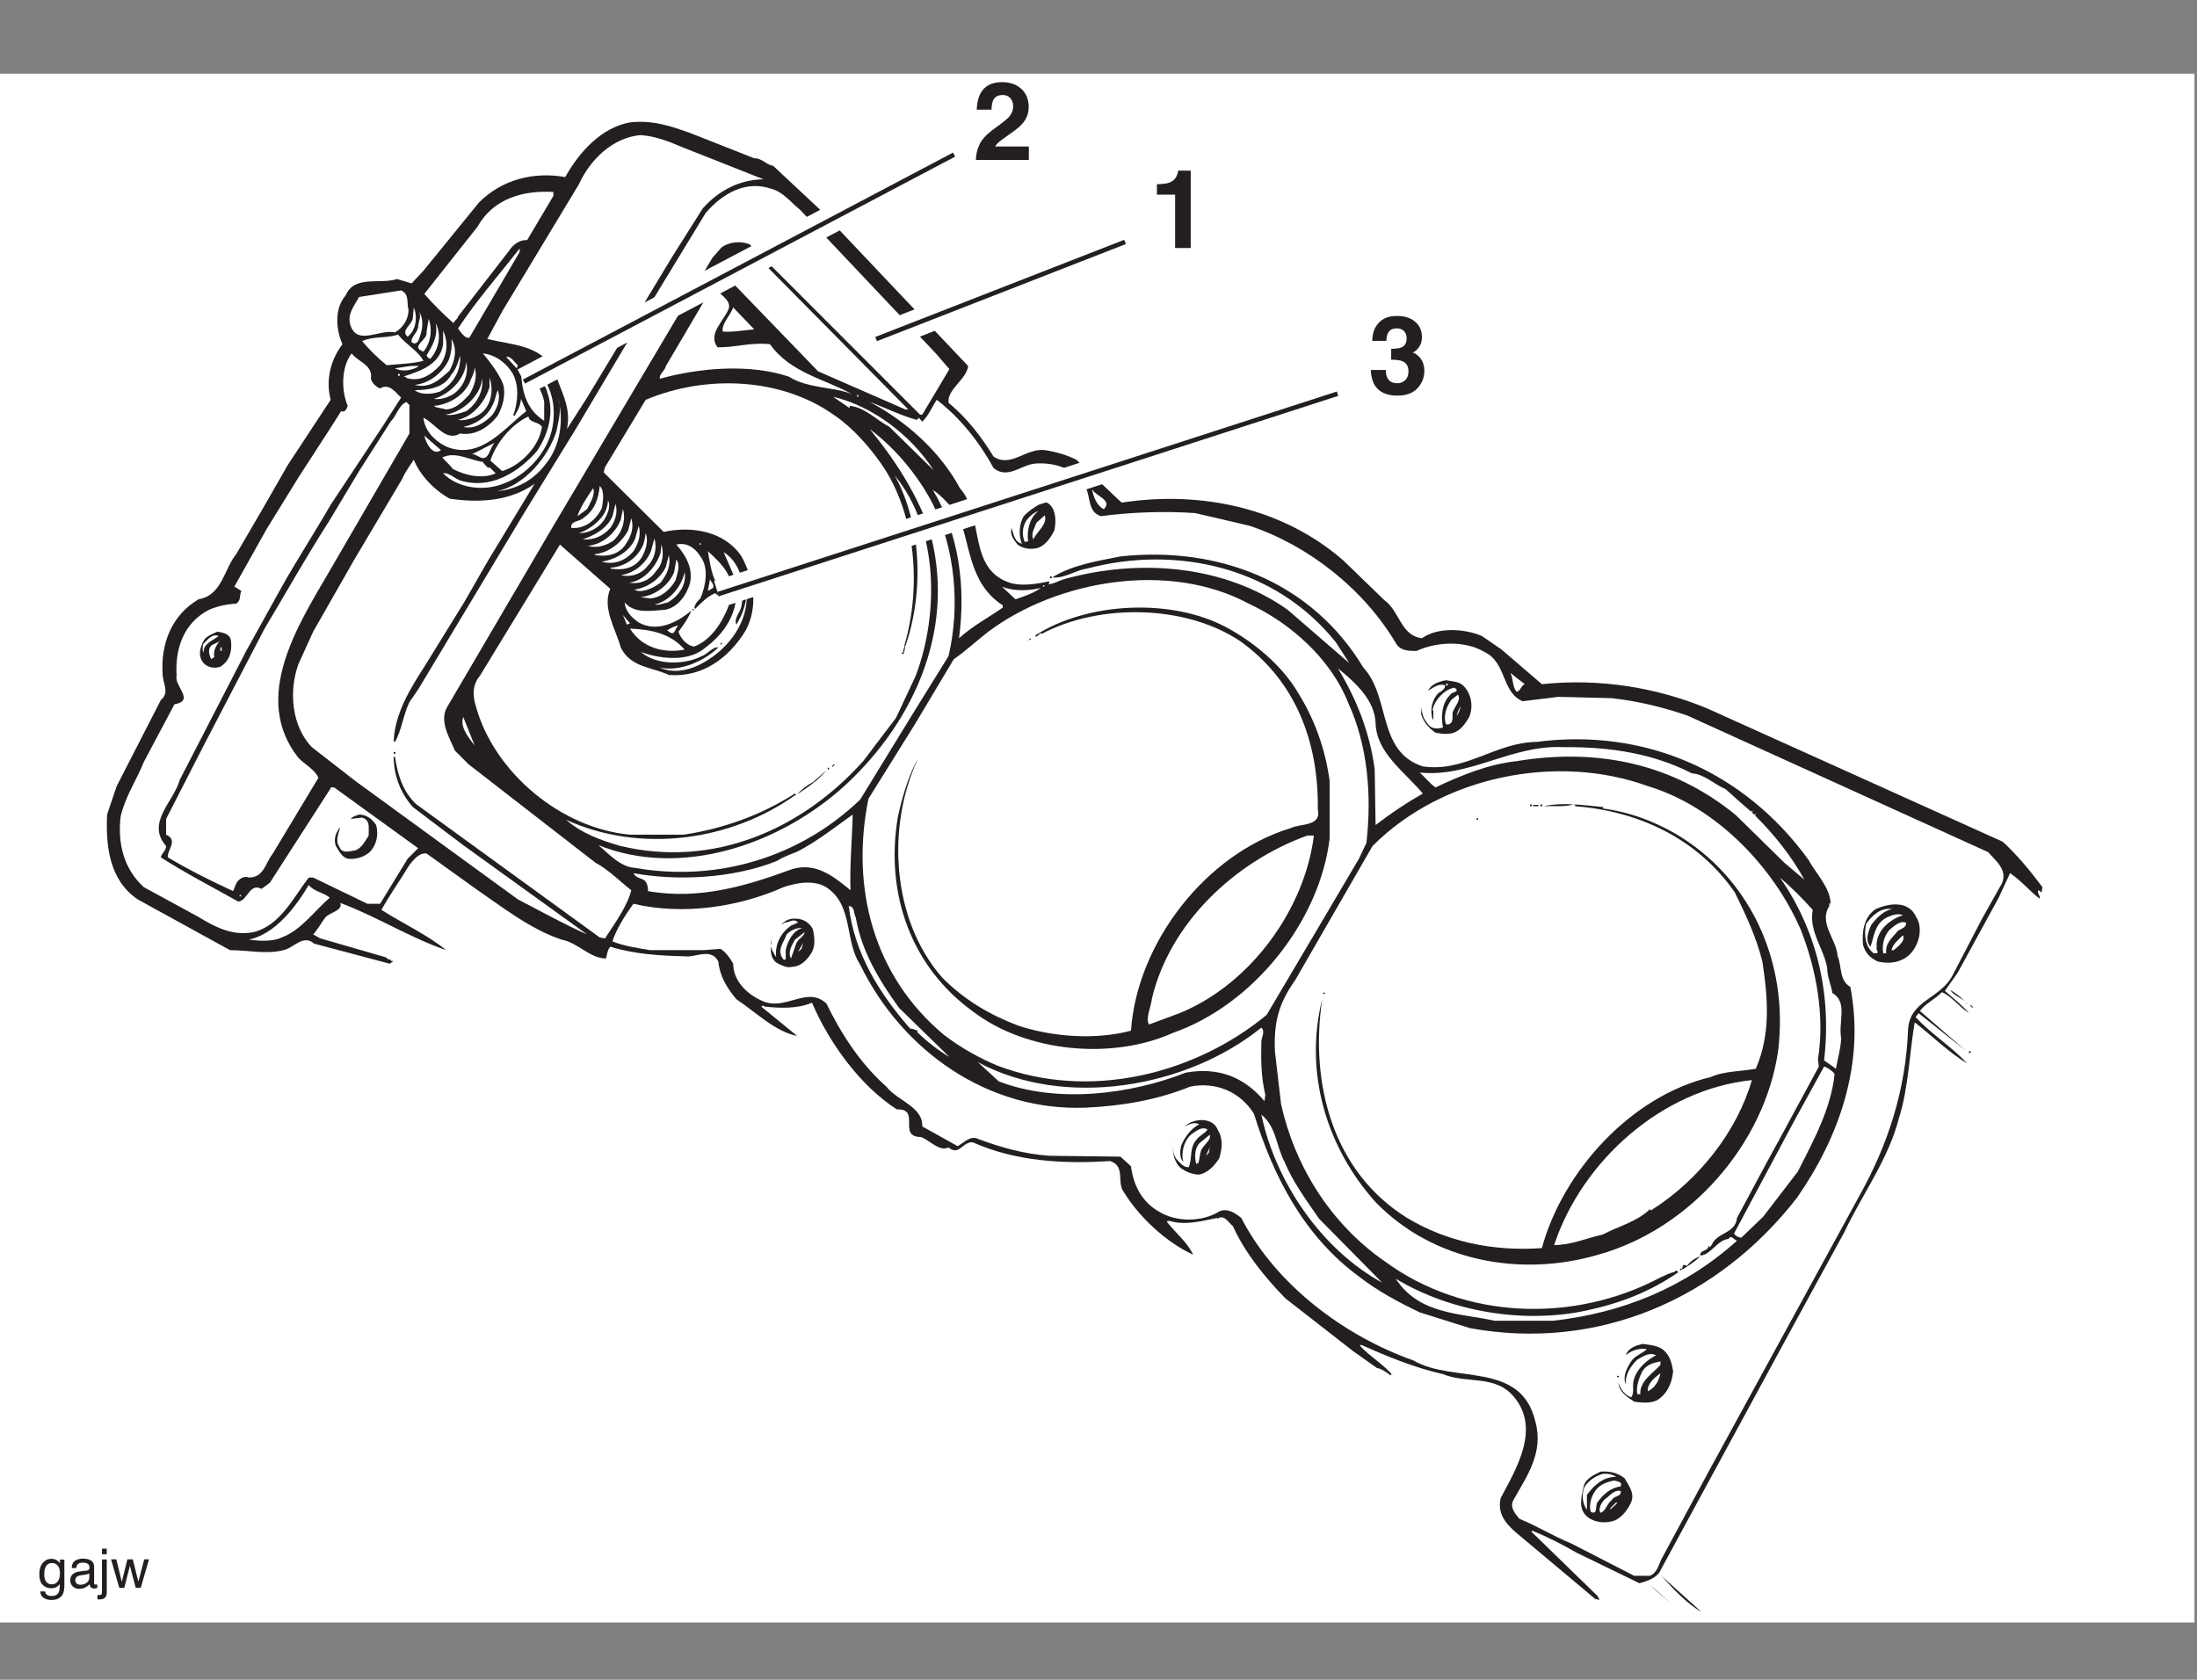 <?xml version="1.0" encoding="UTF-8" standalone="no"?>
<!-- Created with Inkscape (http://www.inkscape.org/) -->

<svg
   xmlns:dc="http://purl.org/dc/elements/1.1/"
   xmlns:cc="http://creativecommons.org/ns#"
   xmlns:rdf="http://www.w3.org/1999/02/22-rdf-syntax-ns#"
   xmlns:svg="http://www.w3.org/2000/svg"
   xmlns="http://www.w3.org/2000/svg"
   xmlns:sodipodi="http://sodipodi.sourceforge.net/DTD/sodipodi-0.dtd"
   xmlns:inkscape="http://www.inkscape.org/namespaces/inkscape"
   id="svg5130"
   version="1.1"
   inkscape:version="0.91 r13725"
   xml:space="preserve"
   width="301.181"
   height="230.315"
   viewBox="0 0 301.181 230.315"
   sodipodi:docname="gajw.svg"><rect x="0" y="0" width="301.181" height="230.315" fill="#808080" stroke="none"/><defs
     id="defs5134"><clipPath
       clipPathUnits="userSpaceOnUse"
       id="clipPath5146"><path
         d="m 0,184.252 240.945,0 L 240.945,0 0,0 0,184.252 Z"
         id="path5148"
         inkscape:connector-curvature="0" /></clipPath></defs><sodipodi:namedview
     pagecolor="#ffffff"
     bordercolor="#666666"
     borderopacity="1"
     objecttolerance="10"
     gridtolerance="10"
     guidetolerance="10"
     inkscape:pageopacity="0"
     inkscape:pageshadow="2"
     inkscape:window-width="640"
     inkscape:window-height="480"
     id="namedview5132"
     showgrid="false"
     inkscape:zoom="0.96287536"
     inkscape:cx="150.59062"
     inkscape:cy="115.1575"
     inkscape:window-x="0"
     inkscape:window-y="0"
     inkscape:window-maximized="0"
     inkscape:current-layer="g5138" /><g
     id="g5138"
     inkscape:groupmode="layer"
     inkscape:label="gajw"
     transform="matrix(1.25,0,0,-1.25,0,230.315)"><path
       d="m 0,6.288 240.668,0 0,169.882 L 0,176.17 0,6.288 Z"
       style="fill:#ffffff;fill-opacity:1;fill-rule:nonzero;stroke:none"
       id="path5140"
       inkscape:connector-curvature="0" /><g
       id="g5142"><g
         id="g5144"
         clip-path="url(#clipPath5146)"><g
           id="g5150"
           transform="translate(75.662,169.674)"><path
             d="m 0,0 7.055,-2.784 c 0.815,0.049 1.392,-0.767 2.063,-0.815 l 5.183,-4.847 16.22,-17.132 c -0.24,-1.535 -2.303,-2.495 -2.16,-4.031 2.064,-1.68 3.647,-3.791 4.943,-5.903 1.92,-1.247 3.552,0.961 5.615,0.72 1.248,-0.191 2.399,-0.528 3.456,-1.056 l 4.606,-4.367 0.384,-0.336 c 8.782,1.344 17.708,-0.623 24.283,-6.334 l 4.511,-4.367 c 1.726,-1.247 1.775,-3.887 4.127,-4.175 1.726,1.248 4.703,1.056 6.574,0.24 l 2.16,-1.488 4.414,-3.791 c 6.382,0.672 12.67,-0.383 18.188,-2.687 l 32.343,-14.589 c 1.586,-1.44 3.073,-3.262 4.368,-4.989 l -0.096,-0.577 -0.336,0.24 c -0.24,-0.288 0.288,-0.672 0.097,-0.911 -1.104,0.863 -2.064,2.015 -3.217,2.783 l -1.247,-2.687 -4.511,-8.256 -1.392,-1.965 c 0.911,-0.818 1.92,-1.585 2.64,-2.449 -1.104,0.72 -1.968,1.921 -2.975,2.303 -0.768,-0.814 -1.776,-1.2 -2.399,-2.063 l 5.039,-4.367 -5.185,4.127 -0.334,-0.431 c 1.726,-1.872 3.983,-3.264 5.663,-5.087 -2.064,1.247 -3.84,3.022 -5.76,4.511 -0.575,-3.36 -0.672,-7.199 -1.729,-10.51 -1.151,-4.511 -4.029,-8.35 -5.998,-12.525 l -5.661,-10.367 -14.637,-26.97 c -0.577,-0.718 -1.391,-0.91 -2.16,-1.151 l -6.911,3.36 c -1.583,0.911 -3.166,1.727 -4.847,2.399 l -0.096,-0.096 7.248,-7.054 0.24,-0.431 -0.479,0.094 -8.64,7.248 c -1.295,1.103 -2.112,2.208 -1.727,3.838 1.68,3.168 4.367,7.536 1.489,11.038 -2.064,2.543 -5.184,1.44 -7.824,2.543 -3.022,0.672 -6.094,1.92 -8.974,3.215 l -0.143,-0.095 c 1.103,-1.2 2.64,-2.063 3.695,-3.36 l -0.239,0.24 -0.096,-0.143 c -0.385,0.336 -1.057,0.766 -1.489,0.815 l -2.639,1.871 -7.39,5.759 c -2.256,2.304 -4.463,5.04 -5.76,7.918 -0.526,0.433 -0.96,1.344 -1.726,0.817 l 0,0.095 c -1.489,-0.287 -3.454,-0.863 -5.183,-0.337 -0.145,0 -0.288,0.05 -0.337,-0.095 0.96,-1.2 2.257,-2.255 2.88,-3.598 -2.928,1.343 -5.902,4.078 -7.629,6.909 -0.768,1.008 0.24,2.832 -1.488,3.361 -5.039,-0.337 -10.367,-0.049 -15.069,2.062 -1.152,0.049 -1.44,-1.535 -2.64,-0.575 -1.007,-0.481 -2.015,0.767 -3.023,1.151 -2.64,0 0.049,3.119 -2.64,3.024 -3.982,2.543 -7.437,7.294 -9.309,11.709 -1.536,-0.672 -3.503,-0.623 -5.182,-0.432 -0.096,0.048 -0.144,0.144 -0.241,0.097 l -0.144,-0.097 c 1.248,-1.009 2.639,-2.16 3.935,-3.216 -2.447,0.48 -4.559,2.64 -6.67,4.031 -1.007,1.201 -1.824,2.543 -1.967,4.127 -0.816,1.584 -2.592,0.384 -3.696,0.577 -2.543,0.048 -5.614,0.24 -8.158,1.055 -0.335,-0.384 -0.335,-0.863 -0.479,-1.296 -1.728,0 -3.072,1.729 -4.848,2.064 -3.455,1.152 -6.478,3.552 -9.549,5.663 l -5.279,3.791 c -0.816,0.096 -1.392,-0.671 -1.871,-1.248 -1.008,-1.679 -2.16,-3.263 -3.071,-4.943 2.351,-1.488 5.038,-2.735 7.102,-4.415 -4.031,1.393 -7.631,3.696 -11.613,5.183 0.287,-0.863 -1.104,-1.007 -1.633,-1.583 -0.48,-0.624 -0.815,-1.296 -1.343,-1.872 l 0.768,-0.432 7.15,-2.063 c 0.192,-0.097 0.336,-0.336 0.576,-0.241 -0.048,-0.336 0.287,-0.047 0.24,-0.24 l -0.336,-0.239 -8.302,2.207 c -1.2,1.056 -2.208,-0.479 -3.36,-0.72 -1.871,-0.479 -3.886,0 -5.854,0 l -10.126,5.568 c -3.167,2.158 -3.502,5.95 -3.358,9.309 l 1.055,3.119 4.847,9.454 c 0.96,0.768 0.24,1.776 0.192,2.735 -0.24,3.407 0.96,6.527 3.935,8.302 2.592,0.432 2.784,3.311 4.127,4.943 l 3.024,5.183 2.639,4.607 4.703,7.15 c -0.577,2.16 0,4.415 1.296,6.094 -0.721,1.585 -0.913,3.935 0.335,5.327 0.96,2.304 3.743,1.2 5.663,1.824 l 1.583,-0.48 1.296,1.391 6.095,7.488 c 2.495,2.495 5.95,3.406 9.453,2.782 1.536,2.736 3.936,5.423 7.102,5.999 C -4.079,1.439 -2.015,0.72 0,0"
             style="fill:#231f20;fill-opacity:1;fill-rule:nonzero;stroke:none"
             id="path5152"
             inkscape:connector-curvature="0" /></g><g
           id="g5154"
           transform="translate(74.751,168.138)"><path
             d="M 0,0 8.974,-3.551 C 6.43,-3.598 4.126,-4.702 2.303,-6.766 l -3.359,-5.327 -9.309,-15.404 -2.209,-3.455 c 0.529,2.495 -0.768,4.271 -1.343,6.334 -1.44,2.927 -4.703,2.879 -7.391,3.552 l 1.632,3.024 8.398,13.916 c 1.248,2.734 3.695,5.134 6.767,5.422 C -2.976,1.2 -1.44,0.625 0,0"
             style="fill:#ffffff;fill-opacity:1;fill-rule:nonzero;stroke:none"
             id="path5156"
             inkscape:connector-curvature="0" /></g><g
           id="g5158"
           transform="translate(87.755,161.227)"><path
             d="m 0,0 14.876,-15.74 1.488,-1.727 -2.975,-4.991 -0.241,0 -18.667,18.667 c -0.96,0.432 -2.303,0.289 -3.119,-0.335 l -1.007,-1.153 -8.543,-14.396 -9.213,-15.548 -11.278,-19.244 c -0.96,-1.535 0.192,-3.359 0.817,-4.846 l 1.487,-1.488 13.917,-10.798 c 1.439,-0.767 2.639,-2.014 3.935,-3.023 -0.432,-1.729 -1.776,-3.599 -2.88,-5.278 l -0.576,0.096 -20.155,14.637 c -1.487,1.439 -2.015,3.262 -2.303,5.182 l -0.144,0 c 0,-1.968 0.72,-3.984 2.111,-5.519 l 5.518,-4.175 13.582,-9.79 c -2.208,0.961 -5.088,2.544 -7.582,3.84 l -6,4.367 -11.852,8.637 -4.752,3.695 c -2.207,2.303 -2.543,6.095 -1.487,9.071 l 1.632,3.598 4.463,7.822 5.327,8.975 c 0.287,0.719 0.815,1.392 1.247,2.063 0.672,-1.68 2.207,-3.311 3.936,-4.271 3.215,-0.48 6.622,-0.287 9.31,1.631 l -5.088,-8.398 -2.639,-4.606 -4.271,-6.911 c -1.632,-2.543 -3.311,-5.231 -3.455,-8.302 l 0.144,-0.096 c 0.719,1.248 0.911,2.976 1.583,4.367 l 0.96,1.392 11.613,19.339 5.663,9.214 7.246,12.189 7.007,11.517 c 1.823,2.112 4.366,3.648 7.246,2.64 C -1.872,1.968 -1.007,0.817 0,0"
             style="fill:#ffffff;fill-opacity:1;fill-rule:nonzero;stroke:none"
             id="path5160"
             inkscape:connector-curvature="0" /></g><g
           id="g5162"
           transform="translate(60.689,162.763)"><path
             d="m 0,0 -2.879,-4.846 c -0.816,0.048 -1.536,-0.48 -1.967,-1.152 l -5.615,-7.246 c -0.048,-0.288 -0.432,-0.432 -0.48,-0.72 -1.103,0.96 -2.256,2.111 -3.215,3.215 l 5.855,7.391 C -6.574,-0.239 -3.215,0.625 0,0.433 L 0,0 Z"
             style="fill:#ffffff;fill-opacity:1;fill-rule:nonzero;stroke:none"
             id="path5164"
             inkscape:connector-curvature="0" /></g><g
           id="g5166"
           transform="translate(51.476,147.215)"><path
             d="m 0,0 c -0.479,-0.144 -0.96,0.624 -1.248,1.008 2.064,3.119 4.367,5.71 6.767,8.781 l 0,-0.384 L 0,0 Z"
             style="fill:#ffffff;fill-opacity:1;fill-rule:nonzero;stroke:none"
             id="path5168"
             inkscape:connector-curvature="0" /></g><g
           id="g5170"
           transform="translate(99.608,139.345)"><path
             d="m 0,0 -0.336,0 -9.55,4.175 -9.454,9.79 c 0.288,1.151 0.481,2.448 1.488,3.214 l 0.96,-0.096 L 0,0 Z"
             style="fill:#ffffff;fill-opacity:1;fill-rule:nonzero;stroke:none"
             id="path5172"
             inkscape:connector-curvature="0" /></g><g
           id="g5174"
           transform="translate(79.933,150.43)"><path
             d="m 0,0 c -0.527,-1.392 -2.352,-2.783 -1.248,-4.271 1.824,-0.047 3.696,0.577 5.759,0.336 2.256,-3.167 5.999,-3.791 9.07,-5.518 -1.68,0.815 -4.943,0.623 -7.007,1.967 -4.366,1.44 -9.837,0.96 -14.157,-0.24 -0.047,0.576 0.576,0.864 0.673,1.392 l 4.943,8.397 0.239,0.241 C -1.104,1.631 0.24,0.96 0,0"
             style="fill:#ffffff;fill-opacity:1;fill-rule:nonzero;stroke:none"
             id="path5176"
             inkscape:connector-curvature="0" /></g><g
           id="g5178"
           transform="translate(44.805,150.286)"><path
             d="m 0,0 c 0,-1.008 -0.576,-1.967 -1.487,-2.495 -1.68,0.384 -4.031,-1.44 -4.847,0.672 -0.48,1.247 0.384,2.255 0.912,3.215 1.535,0.24 3.07,0.48 4.606,0.719 C 0.144,1.68 -0.24,0.72 0,0"
             style="fill:#ffffff;fill-opacity:1;fill-rule:nonzero;stroke:none"
             id="path5180"
             inkscape:connector-curvature="0" /></g><g
           id="g5182"
           transform="translate(45.045,147.647)"><path
             d="M 0,0 -0.336,-0.335 C -1.2,0.384 0.288,1.008 0.24,1.872 L 0.336,2.879 C 0.72,2.016 0.624,0.768 0,0"
             style="fill:#ffffff;fill-opacity:1;fill-rule:nonzero;stroke:none"
             id="path5184"
             inkscape:connector-curvature="0" /></g><g
           id="g5186"
           transform="translate(82.716,148.127)"><path
             d="M 0,0 C -1.152,-0.096 -2.399,-0.336 -3.455,-0.241 -3.6,0.623 -2.64,1.487 -2.304,2.399 L 0,0 Z"
             style="fill:#ffffff;fill-opacity:1;fill-rule:nonzero;stroke:none"
             id="path5188"
             inkscape:connector-curvature="0" /></g><g
           id="g5190"
           transform="translate(45.861,146.832)"><path
             d="M 0,0 C -0.24,-0.289 -0.432,-0.337 -0.72,-0.096 -0.816,0.431 -0.096,0.911 0,1.535 0,2.111 0.384,2.687 0.096,3.263 0.72,2.207 0.432,1.055 0,0"
             style="fill:#ffffff;fill-opacity:1;fill-rule:nonzero;stroke:none"
             id="path5192"
             inkscape:connector-curvature="0" /></g><g
           id="g5194"
           transform="translate(46.437,145.68)"><path
             d="m 0,0 c -1.535,0.576 0.528,1.296 0.336,2.111 l 0.24,1.488 C 1.008,2.448 0.815,0.96 0,0"
             style="fill:#ffffff;fill-opacity:1;fill-rule:nonzero;stroke:none"
             id="path5196"
             inkscape:connector-curvature="0" /></g><g
           id="g5198"
           transform="translate(47.205,144.911)"><path
             d="M 0,0 C -0.192,-0.047 -0.288,0.193 -0.432,0.337 0.191,1.392 0.864,2.448 0.577,3.888 1.248,2.641 0.912,1.008 0,0"
             style="fill:#ffffff;fill-opacity:1;fill-rule:nonzero;stroke:none"
             id="path5200"
             inkscape:connector-curvature="0" /></g><g
           id="g5202"
           transform="translate(48.26,144.192)"><path
             d="m 0,0 c -0.959,-1.056 -2.208,-1.871 -3.695,-1.392 -0.048,0.144 -0.193,0.144 -0.336,0.144 C -2.304,-0.672 0,0 0.336,2.303 l 0,1.488 C 0.912,2.544 0.815,1.151 0,0"
             style="fill:#ffffff;fill-opacity:1;fill-rule:nonzero;stroke:none"
             id="path5204"
             inkscape:connector-curvature="0" /></g><g
           id="g5206"
           transform="translate(43.654,147.552)"><path
             d="M 0,0 C 0.863,-1.105 2.207,-1.776 2.782,-2.88 1.487,-3.216 0.095,-3.216 -1.249,-3.36 -2.208,-2.592 -3.216,-1.584 -3.937,-0.72 -2.736,-0.145 -1.249,-0.432 0,0"
             style="fill:#ffffff;fill-opacity:1;fill-rule:nonzero;stroke:none"
             id="path5208"
             inkscape:connector-curvature="0" /></g><g
           id="g5210"
           transform="translate(49.316,143.616)"><path
             d="m 0,0 c -1.104,-1.007 -2.16,-2.015 -3.839,-1.584 1.535,0.145 2.975,1.248 3.694,2.64 0.289,0.72 0.433,1.536 0.337,2.4 C 0.863,2.304 0.576,1.104 0,0"
             style="fill:#ffffff;fill-opacity:1;fill-rule:nonzero;stroke:none"
             id="path5212"
             inkscape:connector-curvature="0" /></g><g
           id="g5214"
           transform="translate(40.678,142.705)"><path
             d="m 0,0 c 0.097,-0.432 0.576,-0.912 1.008,-1.057 1.008,0.625 1.728,-0.479 2.303,-1.006 l -2.063,-3.216 -5.663,-8.542 c -1.823,-3.167 -3.839,-6.239 -5.614,-9.454 l -3.695,-6.67 -7.247,-14.061 c -0.623,-2.351 -3.743,-4.703 -1.487,-7.246 0,-0.528 -0.527,-0.816 -0.576,-1.248 2.783,-1.775 5.662,-3.262 8.493,-4.846 1.008,0.096 1.249,2.111 2.544,1.391 l 0.912,0.671 6.67,10.367 0,0.095 0.384,0 9.214,-6.67 -1.152,-1.151 -3.023,-4.944 -1.391,0 -5.951,2.879 -0.48,0 c -1.679,-2.16 -3.119,-5.277 -6.095,-5.998 -2.351,-0.432 -4.27,0.623 -6.094,1.728 l -5.903,3.216 c -2.207,2.014 -2.879,4.798 -2.543,7.725 0.48,2.159 1.727,3.983 2.543,5.998 l 3.36,6.335 c 2.303,0.384 -0.048,2.016 0.239,3.119 -0.192,2.976 0.768,5.807 3.552,7.247 0.911,0.384 1.919,0.623 2.975,0.671 0.576,0.336 0.336,0.96 0.576,1.392 l -0.769,0.481 3.552,6.334 3.551,5.758 3.264,5.039 1.344,2.112 c 0.431,-0.193 0.623,0.288 0.719,0.575 -0.719,1.68 -0.719,4.271 0.432,5.759 C -1.391,1.823 0.241,1.536 0,0"
             style="fill:#ffffff;fill-opacity:1;fill-rule:nonzero;stroke:none"
             id="path5216"
             inkscape:connector-curvature="0" /></g><g
           id="g5218"
           transform="translate(56.227,143.28)"><path
             d="m 0,0 c 0.72,-1.343 0.576,-3.071 0.096,-4.511 l 0.096,-0.096 c 0.384,0.528 0.672,1.152 0.72,1.824 l 0.575,-1.343 c -2.543,-2.016 -4.894,-5.135 -8.397,-4.031 -1.44,0.527 -2.736,1.775 -2.88,3.311 1.295,-0.624 2.448,-2.688 4.032,-1.728 1.631,-0.288 3.118,0.671 4.126,1.967 0.528,1.008 0.912,2.256 0.576,3.456 C -1.536,0.048 -2.447,1.2 -3.263,2.208 -1.919,2.063 -0.72,1.2 0,0"
             style="fill:#ffffff;fill-opacity:1;fill-rule:nonzero;stroke:none"
             id="path5220"
             inkscape:connector-curvature="0" /></g><g
           id="g5222"
           transform="translate(48.26,141.312)"><path
             d="m 0,0 c -0.768,-0.288 -2.063,-0.431 -2.783,0.145 1.344,0 3.215,0.19 4.031,1.727 0.528,0.576 0.72,1.343 0.96,2.064 C 2.303,2.255 1.44,0.816 0,0"
             style="fill:#ffffff;fill-opacity:1;fill-rule:nonzero;stroke:none"
             id="path5224"
             inkscape:connector-curvature="0" /></g><g
           id="g5226"
           transform="translate(56.803,144.192)"><path
             d="M 0,0 -0.145,-0.336 -1.296,0.913 C -0.72,1.008 -0.432,0.336 0,0"
             style="fill:#ffffff;fill-opacity:1;fill-rule:nonzero;stroke:none"
             id="path5228"
             inkscape:connector-curvature="0" /></g><g
           id="g5230"
           transform="translate(49.652,140.977)"><path
             d="M 0,0 C -0.624,-0.336 -1.296,-0.576 -2.064,-0.48 -0.336,0.048 1.344,1.679 1.487,3.551 1.775,2.208 1.2,0.815 0,0"
             style="fill:#ffffff;fill-opacity:1;fill-rule:nonzero;stroke:none"
             id="path5232"
             inkscape:connector-curvature="0" /></g><g
           id="g5234"
           transform="translate(45.956,144.096)"><path
             d="M 0,0 C -0.719,-0.48 -1.872,-0.671 -2.639,-0.24 -1.775,-0.144 -0.959,0.096 0,0"
             style="fill:#ffffff;fill-opacity:1;fill-rule:nonzero;stroke:none"
             id="path5236"
             inkscape:connector-curvature="0" /></g><g
           id="g5238"
           transform="translate(51.476,140.977)"><path
             d="M 0,0 C -0.769,-0.816 -1.536,-1.632 -2.64,-1.632 -3.023,-1.44 -3.551,-1.536 -3.887,-1.249 -2.304,-1.104 -0.72,-0.192 0,1.248 0.192,1.823 0.576,2.351 0.576,2.975 0.912,1.919 0.528,0.864 0,0"
             style="fill:#ffffff;fill-opacity:1;fill-rule:nonzero;stroke:none"
             id="path5240"
             inkscape:connector-curvature="0" /></g><g
           id="g5242"
           transform="translate(59.681,140.161)"><path
             d="M 0,0 0,-2.063 C -2.063,-0.767 -2.495,1.392 -2.543,3.6 -1.295,2.879 -0.24,1.44 0,0"
             style="fill:#ffffff;fill-opacity:1;fill-rule:nonzero;stroke:none"
             id="path5244"
             inkscape:connector-curvature="0" /></g><g
           id="g5246"
           transform="translate(60.594,137.426)"><path
             d="m 0,0 c -0.48,-2.735 -2.832,-5.327 -5.423,-6.239 -2.16,-0.864 -4.991,-0.48 -6.575,1.152 0.672,0.096 1.297,-0.623 1.968,-0.816 3.311,-0.96 6.239,0.912 8.302,3.215 1.248,1.824 1.968,4.271 1.152,6.479 C -0.72,4.703 -1.728,5.23 -1.728,6.19 -0.145,4.654 0.432,2.351 0,0"
             style="fill:#ffffff;fill-opacity:1;fill-rule:nonzero;stroke:none"
             id="path5248"
             inkscape:connector-curvature="0" /></g><path
           d="m 43.654,143.04 0.191,0 0,0.192 -0.191,0 0,-0.192 z"
           style="fill:#ffffff;fill-opacity:1;fill-rule:nonzero;stroke:none"
           id="path5250"
           inkscape:connector-curvature="0" /><g
           id="g5252"
           transform="translate(53.107,139.25)"><path
             d="m 0,0 c -0.767,-0.864 -2.207,-1.2 -2.879,-1.056 1.679,0.384 2.975,2.015 3.455,3.599 l 0,1.008 C 1.008,2.398 0.816,0.911 0,0"
             style="fill:#ffffff;fill-opacity:1;fill-rule:nonzero;stroke:none"
             id="path5254"
             inkscape:connector-curvature="0" /></g><g
           id="g5256"
           transform="translate(51.14,139.153)"><path
             d="m 0,0 c -0.72,-0.24 -1.536,-0.528 -2.304,-0.384 1.584,0.192 3.456,1.679 3.935,3.359 L 1.728,3.551 C 1.919,2.208 1.152,0.815 0,0"
             style="fill:#ffffff;fill-opacity:1;fill-rule:nonzero;stroke:none"
             id="path5258"
             inkscape:connector-curvature="0" /></g><g
           id="g5260"
           transform="translate(96.633,133.394)"><path
             d="m 0,0 c 3.791,-5.422 4.463,-13.437 2.543,-19.963 l 0.096,-0.096 c 2.064,5.807 1.824,13.436 -1.151,18.764 4.799,-5.807 4.895,-15.117 2.303,-21.979 l -2.159,-4.607 -3.6,-4.75 c -6.814,-7.582 -16.46,-11.71 -26.586,-9.311 -2.158,0.624 -4.222,1.344 -5.998,2.88 8.207,-3.743 18.188,-2.304 25.242,2.783 l -0.144,0.096 c -3.695,-2.352 -7.774,-3.839 -12.188,-4.511 l -5.904,0 c -7.486,0.672 -14.876,6.767 -16.892,14.061 -0.383,1.199 -0.383,2.399 0.432,3.359 l 8.782,14.397 5.519,-4.848 c -0.912,-2.111 0.576,-4.366 1.151,-6.43 1.056,-2.207 3.456,-2.159 5.279,-3.023 3.695,-0.288 6.575,1.871 8.399,4.846 1.439,2.64 0.911,5.663 -0.432,8.159 -1.872,2.784 -5.471,3.36 -8.543,2.688 l -6.574,6.526 0.144,0.575 4.463,7.391 C -19.195,9.791 -10.893,9.455 -5.086,5.279 -3.119,3.936 -1.344,1.92 0,0"
             style="fill:#ffffff;fill-opacity:1;fill-rule:nonzero;stroke:none"
             id="path5262"
             inkscape:connector-curvature="0" /></g><g
           id="g5264"
           transform="translate(54.02,138.769)"><path
             d="M 0,0 C -0.864,-0.912 -2.016,-1.631 -3.216,-1.343 -1.92,-1.104 -0.577,-0.24 0,1.056 0.288,1.536 0.335,2.16 0.575,2.688 0.911,1.728 0.527,0.768 0,0"
             style="fill:#ffffff;fill-opacity:1;fill-rule:nonzero;stroke:none"
             id="path5266"
             inkscape:connector-curvature="0" /></g><g
           id="g5268"
           transform="translate(102.392,132.674)"><path
             d="m 0,0 -4.847,4.751 c -1.44,0.768 -2.783,2.208 -4.367,2.303 l 0,-0.239 -1.823,1.248 C -6.623,7.006 -2.448,3.792 0,0"
             style="fill:#ffffff;fill-opacity:1;fill-rule:nonzero;stroke:none"
             id="path5270"
             inkscape:connector-curvature="0" /></g><path
           d="m 93.993,140.737 0.145,0 0,0.191 -0.145,0 0,-0.191 z"
           style="fill:#ffffff;fill-opacity:1;fill-rule:nonzero;stroke:none"
           id="path5272"
           inkscape:connector-curvature="0" /><g
           id="g5274"
           transform="translate(59.873,133.394)"><path
             d="m 0,0 c -1.343,-1.823 -3.263,-2.831 -5.375,-3.022 3.023,0.623 5.615,3.742 6.527,6.573 0.24,1.296 0.624,2.4 0.143,3.696 C 2.015,4.895 1.584,1.92 0,0"
             style="fill:#ffffff;fill-opacity:1;fill-rule:nonzero;stroke:none"
             id="path5276"
             inkscape:connector-curvature="0" /></g><g
           id="g5278"
           transform="translate(108.965,132.915)"><path
             d="m 0,0 c 1.488,-1.247 2.976,0.289 4.463,0.479 2.208,0.193 4.608,-0.527 5.663,-2.687 0.528,-1.007 0.192,-2.591 1.631,-3.071 3.312,0.432 6.911,0.576 10.367,0.336 l 5.949,-1.391 c 6.479,-2.159 12.574,-6.959 16.126,-13.006 0.528,-0.767 1.535,-0.719 2.206,-0.719 2.16,1.008 5.28,1.151 7.391,-0.096 2.495,-1.152 1.871,-4.415 4.223,-5.423 l 3.935,0.48 5.854,-0.144 c 2.927,-0.336 5.663,-1.008 8.302,-1.919 l 32.969,-14.973 c 0.719,-0.864 2.208,-1.919 1.488,-3.455 l -2.208,-3.936 -3.12,-5.998 c -1.343,-2.735 -4.703,-2.782 -4.943,-5.998 -0.24,-6.671 -2.207,-12.669 -5.278,-18.187 l -16.603,-30.377 -5.04,-9.359 c -0.432,-0.672 -0.48,-1.679 -1.392,-2.063 l -1.728,0 -6.91,3.55 c -1.92,0.769 -3.743,1.92 -5.663,2.689 -0.479,0.575 -1.102,1.247 -0.671,2.064 1.44,2.589 3.36,5.182 2.4,8.637 -1.585,6.67 -9.021,4.128 -13.341,6.67 -7.486,2.64 -15.069,8.206 -18.908,15.645 -0.672,0.527 -1.487,1.103 -2.399,0.719 -1.871,-1.199 -4.8,-1.199 -6.671,0 -1.872,1.057 -2.783,2.977 -3.023,4.943 l -1.152,1.056 -7.821,0.097 c -2.736,0.191 -5.28,0.911 -7.727,1.822 -0.911,0.48 -1.584,-0.383 -2.304,-0.767 l -3.887,2.16 c 0.096,2.159 -2.687,2.783 -3.934,4.366 -2.879,2.544 -4.992,5.855 -6.576,9.119 -2.159,2.014 -4.558,-0.961 -7.149,0.335 -1.584,0.72 -3.072,2.159 -3.072,4.031 -0.336,0.576 -0.767,1.248 -1.392,1.631 l -1.871,-0.143 -5.855,0 c -1.392,0.24 -2.831,0.431 -4.127,0.961 0.384,1.246 1.344,2.829 2.304,4.125 5.519,-1.296 11.613,-0.335 16.46,1.825 1.535,0.527 3.599,0.863 4.943,-0.193 2.687,-2.015 1.776,-5.757 3.456,-8.302 4.654,-9.55 14.108,-16.124 24.761,-15.692 4.08,0.192 7.872,0.864 11.42,2.303 2.832,0.576 5.521,-0.575 7.009,-2.976 2.063,-6.668 5.374,-13.339 11.516,-17.851 2.113,-1.632 4.368,-2.83 6.671,-3.935 l 5.517,-1.728 c 13.966,-2.542 27.162,3.119 35.848,14.302 4.608,6.622 7.486,14.684 5.854,23.129 -1.246,0.72 -0.911,2.256 -1.391,3.36 -0.143,1.92 -2.112,3.647 -0.911,5.517 l 0,0.337 0.144,-0.096 c -0.048,1.776 -1.583,3.263 -2.448,4.848 -7.149,9.837 -18.141,14.444 -29.801,12.908 -4.51,-0.047 -7.823,-3.359 -12.477,-2.688 -5.038,1.632 -3.501,7.583 -6.527,10.846 -5.661,9.406 -15.883,13.341 -26.633,12.189 -2.591,-0.527 -5.231,-0.912 -7.486,-2.304 1.343,-0.143 2.495,0.769 3.792,0.961 9.886,2.64 20.73,0.144 27.304,-8.062 l 1.489,-2.303 -6.766,5.854 c -6.912,4.895 -16.221,5.662 -24.523,3.359 -0.624,-0.192 -1.201,-0.576 -1.872,-0.576 0.097,-0.048 0.192,0.048 0.241,0.097 l 0,0.239 c -1.153,-0.239 -2.688,-0.528 -4.032,-0.239 -5.039,1.391 -2.975,7.341 -5.759,10.46 -2.159,4.032 -5.951,7.391 -9.886,9.454 1.729,-0.623 3.36,-1.488 5.184,-1.967 l 0.191,0.24 0.384,-0.432 C -7.149,5.71 -6.766,6.67 -6.238,7.486 -3.646,5.519 -1.488,2.735 0,0"
             style="fill:#ffffff;fill-opacity:1;fill-rule:nonzero;stroke:none"
             id="path5280"
             inkscape:connector-curvature="0" /></g><g
           id="g5282"
           transform="translate(44.901,139.825)"><path
             d="m 0,0 0,-3.12 -8.83,-15.212 c -3.359,-5.758 -8.543,-13.773 -3.359,-20.347 0.72,-0.767 1.824,-1.296 2.207,-2.207 l -4.991,-8.302 c -0.816,-1.008 -0.96,-2.64 -2.639,-2.64 -0.528,0.24 -1.152,-0.192 -1.391,-0.672 l -0.337,-0.815 c -2.399,1.104 -4.799,2.303 -7.15,3.694 -0.144,0.767 1.199,1.872 -0.192,2.496 l 0,1.728 4.127,8.062 6.671,12.813 c 2.303,3.839 4.559,7.87 7.054,11.756 l 3.311,5.52 3.455,5.422 c 0.672,0.672 0.864,1.776 1.728,2.159 L 0,0 Z"
             style="fill:#ffffff;fill-opacity:1;fill-rule:nonzero;stroke:none"
             id="path5284"
             inkscape:connector-curvature="0" /></g><path
           d="m 56.322,138.673 0.192,0 0,0.192 -0.192,0 0,-0.192 z"
           style="fill:#231f20;fill-opacity:1;fill-rule:nonzero;stroke:none"
           id="path5286"
           inkscape:connector-curvature="0" /><g
           id="g5288"
           transform="translate(59.441,137.426)"><path
             d="m 0,0 c -0.335,-2.208 -2.351,-4.223 -4.367,-4.847 l -1.294,1.152 c 0.623,1.919 2.254,3.935 4.174,4.847 C -1.343,0.384 -0.383,0.624 0,0"
             style="fill:#ffffff;fill-opacity:1;fill-rule:nonzero;stroke:none"
             id="path5290"
             inkscape:connector-curvature="0" /></g><g
           id="g5292"
           transform="translate(102.295,128.98)"><path
             d="m 0,0 c 2.448,-4.895 3.024,-11.181 1.728,-16.7 l -3.839,-6.19 -5.854,-9.55 c -6.576,-6.287 -15.598,-9.07 -24.667,-7.487 -1.632,0.097 -2.831,1.489 -4.032,2.496 9.071,-3.647 19.916,0.048 27.066,6.574 7.774,7.198 12.333,17.612 9.119,28.362 -1.44,3.839 -3.696,7.39 -6.432,10.702 C -4.079,6.095 -1.583,3.071 0,0"
             style="fill:#ffffff;fill-opacity:1;fill-rule:nonzero;stroke:none"
             id="path5294"
             inkscape:connector-curvature="0" /></g><g
           id="g5296"
           transform="translate(48.356,134.882)"><path
             d="M 0,0 C -0.912,-0.72 -1.679,0.864 -1.823,1.584 L 0,0 Z"
             style="fill:#ffffff;fill-opacity:1;fill-rule:nonzero;stroke:none"
             id="path5298"
             inkscape:connector-curvature="0" /></g><g
           id="g5300"
           transform="translate(52.532,134.162)"><path
             d="M 0,0 C -0.289,0.096 -0.48,0.336 -0.816,0.24 L 1.728,1.536 C 1.151,1.008 1.103,-0.672 0,0"
             style="fill:#ffffff;fill-opacity:1;fill-rule:nonzero;stroke:none"
             id="path5302"
             inkscape:connector-curvature="0" /></g><g
           id="g5304"
           transform="translate(53.539,132.915)"><path
             d="m 0,0 0.144,0.096 0.672,-0.672 c -1.392,-0.671 -3.359,-0.24 -4.703,0.48 -0.288,0.432 -0.768,0.816 -1.152,1.248 1.44,0.72 2.976,-0.288 4.463,-0.48 C -0.48,0.432 -0.192,0.241 0,0"
             style="fill:#ffffff;fill-opacity:1;fill-rule:nonzero;stroke:none"
             id="path5306"
             inkscape:connector-curvature="0" /></g><g
           id="g5308"
           transform="translate(66.016,128.547)"><path
             d="m 0,0 c -0.528,-1.151 -1.583,-2.111 -2.879,-2.207 l -0.481,0 c -0.143,0.816 0.96,0.671 1.392,1.151 1.248,0.865 1.584,2.16 1.728,3.455 C 0.336,1.824 0.096,0.721 0,0"
             style="fill:#ffffff;fill-opacity:1;fill-rule:nonzero;stroke:none"
             id="path5310"
             inkscape:connector-curvature="0" /></g><g
           id="g5312"
           transform="translate(64.385,128.404)"><path
             d="M 0,0 -1.057,-0.768 C -0.769,0.144 0,1.344 0.671,2.303 0.911,1.487 0.335,0.719 0,0"
             style="fill:#ffffff;fill-opacity:1;fill-rule:nonzero;stroke:none"
             id="path5314"
             inkscape:connector-curvature="0" /></g><g
           id="g5316"
           transform="translate(121.06,128.404)"><path
             d="M 0,0 C -0.673,0.288 -1.151,1.248 -1.296,2.208 -0.96,1.439 1.007,1.008 0,0"
             style="fill:#ffffff;fill-opacity:1;fill-rule:nonzero;stroke:none"
             id="path5318"
             inkscape:connector-curvature="0" /></g><g
           id="g5320"
           transform="translate(105.031,127.972)"><path
             d="m 0,0 c 1.44,-3.455 1.152,-7.63 4.943,-10.125 l 0,-0.241 C 3.359,-11.469 1.632,-12.381 0.144,-13.725 0.912,-8.014 0.096,-2.111 -2.735,2.544 -1.679,1.872 -0.912,0.816 0,0"
             style="fill:#ffffff;fill-opacity:1;fill-rule:nonzero;stroke:none"
             id="path5322"
             inkscape:connector-curvature="0" /></g><g
           id="g5324"
           transform="translate(66.208,127.156)"><path
             d="M 0,0 C -0.624,-0.864 -1.632,-1.392 -2.735,-1.392 -1.775,-1.056 -0.672,-0.336 0,0.672 0.288,1.151 0.432,1.632 0.479,2.207 0.815,1.487 0.384,0.624 0,0"
             style="fill:#ffffff;fill-opacity:1;fill-rule:nonzero;stroke:none"
             id="path5326"
             inkscape:connector-curvature="0" /></g><g
           id="g5328"
           transform="translate(115.157,128.883)"><path
             d="m 0,0 c 0.671,-0.72 0.671,-1.824 0.48,-2.783 -0.337,-0.719 -0.913,-1.583 -1.729,-1.919 -0.767,-0.24 -1.679,-0.145 -2.303,0.336 -0.431,0.527 -0.863,1.054 -0.671,1.823 0.24,-0.624 0.287,-1.536 1.152,-1.728 -0.385,0.769 -0.337,2.208 0.192,3.023 0.48,0.528 1.054,0.912 1.63,1.248 C -1.92,0.24 -2.784,0.096 -3.312,-0.336 -2.543,0.624 -0.864,0.768 0,0"
             style="fill:#231f20;fill-opacity:1;fill-rule:nonzero;stroke:none"
             id="path5330"
             inkscape:connector-curvature="0" /></g><g
           id="g5332"
           transform="translate(66.928,126.34)"><path
             d="m 0,0 c -0.816,-0.912 -1.823,-1.344 -3.023,-1.248 1.151,0.384 2.688,1.152 3.263,2.543 L 0.576,2.639 C 0.864,1.728 0.528,0.719 0,0"
             style="fill:#ffffff;fill-opacity:1;fill-rule:nonzero;stroke:none"
             id="path5334"
             inkscape:connector-curvature="0" /></g><g
           id="g5336"
           transform="translate(67.264,124.949)"><path
             d="m 0,0 c -0.768,-0.527 -1.775,-0.864 -2.783,-0.576 1.631,0.192 3.023,1.391 3.598,2.879 L 1.056,3.455 C 1.392,2.303 1.008,0.912 0,0"
             style="fill:#ffffff;fill-opacity:1;fill-rule:nonzero;stroke:none"
             id="path5338"
             inkscape:connector-curvature="0" /></g><g
           id="g5340"
           transform="translate(112.757,124.853)"><path
             d="M 0,0 C -0.144,0 -0.289,0.048 -0.336,-0.097 -0.768,0.719 -0.624,1.872 0,2.543 0.335,2.928 0.719,3.215 1.151,3.359 0.191,2.688 -0.192,1.2 0,0"
             style="fill:#ffffff;fill-opacity:1;fill-rule:nonzero;stroke:none"
             id="path5342"
             inkscape:connector-curvature="0" /></g><g
           id="g5344"
           transform="translate(113.332,125.092)"><path
             d="M 0,0 C -0.335,0.576 0.145,1.248 0.337,1.824 L 1.249,2.639 C 1.585,1.679 0.385,0.864 0,0"
             style="fill:#ffffff;fill-opacity:1;fill-rule:nonzero;stroke:none"
             id="path5346"
             inkscape:connector-curvature="0" /></g><g
           id="g5348"
           transform="translate(68.655,124.612)"><path
             d="m 0,0 c -0.768,-1.248 -2.112,-1.439 -3.359,-1.248 l -0.096,0.097 c 1.536,0.143 2.976,1.247 3.696,2.639 L 0.577,2.784 C 0.912,1.776 0.528,0.769 0,0"
             style="fill:#ffffff;fill-opacity:1;fill-rule:nonzero;stroke:none"
             id="path5350"
             inkscape:connector-curvature="0" /></g><g
           id="g5352"
           transform="translate(69.472,123.796)"><path
             d="m 0,0 c -0.865,-1.055 -2.159,-1.535 -3.456,-1.152 1.44,0.24 3.024,1.056 3.647,2.544 L 0.575,2.784 C 0.864,1.775 0.527,0.816 0,0"
             style="fill:#ffffff;fill-opacity:1;fill-rule:nonzero;stroke:none"
             id="path5354"
             inkscape:connector-curvature="0" /></g><g
           id="g5356"
           transform="translate(70.383,123.125)"><path
             d="m 0,0 c -0.768,-1.248 -2.112,-1.439 -3.36,-1.248 l -0.096,0.097 C -2.064,-1.056 -0.72,-0.288 0,1.056 0.288,1.536 0.336,2.111 0.432,2.639 0.768,1.824 0.432,0.768 0,0"
             style="fill:#ffffff;fill-opacity:1;fill-rule:nonzero;stroke:none"
             id="path5358"
             inkscape:connector-curvature="0" /></g><g
           id="g5360"
           transform="translate(71.055,122.213)"><path
             d="m 0,0 c -0.719,-0.96 -1.871,-1.296 -2.976,-1.056 1.488,0.24 2.736,1.247 3.312,2.639 L 0.72,2.975 C 1.008,1.919 0.768,0.768 0,0"
             style="fill:#ffffff;fill-opacity:1;fill-rule:nonzero;stroke:none"
             id="path5362"
             inkscape:connector-curvature="0" /></g><g
           id="g5364"
           transform="translate(71.967,121.638)"><path
             d="M 0,0 C -0.72,-1.104 -1.872,-1.488 -2.975,-1.296 -1.344,-1.104 0,0.479 0.479,1.967 L 0.576,2.879 C 0.864,1.871 0.72,0.719 0,0"
             style="fill:#ffffff;fill-opacity:1;fill-rule:nonzero;stroke:none"
             id="path5366"
             inkscape:connector-curvature="0" /></g><g
           id="g5368"
           transform="translate(76.814,123.221)"><path
             d="m 0,0 c 0.96,-1.247 0.576,-3.263 0,-4.606 -0.336,-0.288 -0.576,-0.625 -0.671,-1.009 l 0.095,-0.143 c 0.624,0.623 1.344,1.391 2.207,1.727 L 3.119,-5.375 C 2.448,-7.15 1.2,-9.166 -0.671,-9.885 c -0.768,0.048 -1.537,0.911 -1.728,1.631 0.528,0.72 1.151,1.583 1.391,2.304 -1.583,-1.344 -3.791,-2.4 -5.759,-1.297 -0.767,0.529 -1.487,1.249 -1.535,2.208 1.055,-1.295 2.927,-0.911 4.414,-0.815 1.392,0.239 2.352,1.583 2.736,2.879 0.384,1.632 -0.431,3.071 -1.488,4.271 C -1.487,1.583 -0.576,0.912 0,0"
             style="fill:#ffffff;fill-opacity:1;fill-rule:nonzero;stroke:none"
             id="path5370"
             inkscape:connector-curvature="0" /></g><path
           d="m 76.717,124.517 0.144,0 0,0.144 -0.144,0 0,-0.144 z"
           style="fill:#ffffff;fill-opacity:1;fill-rule:nonzero;stroke:none"
           id="path5372"
           inkscape:connector-curvature="0" /><g
           id="g5374"
           transform="translate(80.172,118.758)"><path
             d="M 0,0 C -2.063,0.96 -2.207,3.312 -2.543,5.039 -1.2,3.791 0.529,2.256 0,0"
             style="fill:#ffffff;fill-opacity:1;fill-rule:nonzero;stroke:none"
             id="path5376"
             inkscape:connector-curvature="0" /></g><g
           id="g5378"
           transform="translate(81.325,117.846)"><path
             d="m 0,0 c -0.096,-0.768 -0.864,-1.344 -0.576,-2.111 0.624,1.007 1.008,2.063 1.151,3.262 0.096,-3.358 -2.399,-6.334 -5.326,-7.725 -1.344,-0.624 -2.831,-0.864 -4.224,-0.24 2.016,-0.48 4.752,0.576 6.432,2.207 -0.624,0.096 -1.201,-0.768 -1.824,-0.96 -1.872,-0.96 -4.895,-1.007 -6.574,0.384 l -0.144,0.096 c 2.015,-0.767 5.278,-1.2 7.15,0.48 2.448,1.823 3.887,4.463 3.215,7.582 L -1.967,5.854 C -0.048,4.607 0.432,2.255 0,0"
             style="fill:#ffffff;fill-opacity:1;fill-rule:nonzero;stroke:none"
             id="path5380"
             inkscape:connector-curvature="0" /></g><g
           id="g5382"
           transform="translate(72.446,120.341)"><path
             d="m 0,0 c -0.816,-0.623 -2.111,-1.199 -2.879,-0.768 1.392,0.193 2.831,1.152 3.455,2.496 L 0.912,3.023 C 1.152,1.824 0.672,0.865 0,0"
             style="fill:#ffffff;fill-opacity:1;fill-rule:nonzero;stroke:none"
             id="path5384"
             inkscape:connector-curvature="0" /></g><g
           id="g5386"
           transform="translate(74.078,120.582)"><path
             d="m 0,0 c -0.575,-1.008 -1.632,-1.919 -2.784,-1.967 l -1.055,0.143 c 1.584,0.145 3.119,1.296 3.695,2.736 l 0.24,1.391 C 0.576,1.632 0.192,0.72 0,0"
             style="fill:#ffffff;fill-opacity:1;fill-rule:nonzero;stroke:none"
             id="path5388"
             inkscape:connector-curvature="0" /></g><g
           id="g5390"
           transform="translate(73.263,118.182)"><path
             d="M 0,0 C -0.528,-0.096 -0.96,-0.336 -1.488,-0.24 0.144,0.096 1.488,1.728 1.823,3.311 2.063,1.872 1.103,0.672 0,0"
             style="fill:#ffffff;fill-opacity:1;fill-rule:nonzero;stroke:none"
             id="path5392"
             inkscape:connector-curvature="0" /></g><path
           d="m 115.157,120.821 0.191,0 0,0.192 -0.191,0 0,-0.192 z"
           style="fill:#231f20;fill-opacity:1;fill-rule:nonzero;stroke:none"
           id="path5394"
           inkscape:connector-curvature="0" /><g
           id="g5396"
           transform="translate(78.205,119.766)"><path
             d="m 0,0 -0.576,-0.336 0.24,1.295 C -0.24,0.624 0.144,0.432 0,0"
             style="fill:#ffffff;fill-opacity:1;fill-rule:nonzero;stroke:none"
             id="path5398"
             inkscape:connector-curvature="0" /></g><g
           id="g5400"
           transform="translate(147.886,107.097)"><path
             d="M 0,0 C 2.062,-4.511 2.59,-9.935 1.967,-15.309 L 1.15,-17.036 -2.305,-22.89 -8.974,-34.168 c -7.92,-6.527 -19.435,-9.406 -29.514,-5.567 -2.064,0.863 -4.031,1.967 -5.855,3.36 -7.774,6.477 -10.269,16.171 -8.302,25.914 l 5.087,8.158 4.271,7.149 c 1.2,0.816 2.495,2.016 3.791,3.023 7.582,5.664 19.819,7.775 28.554,3.072 C -6.385,8.83 -1.921,4.895 0,0"
             style="fill:#ffffff;fill-opacity:1;fill-rule:nonzero;stroke:none"
             id="path5402"
             inkscape:connector-curvature="0" /></g><g
           id="g5404"
           transform="translate(114.148,119.766)"><path
             d="M 0,0 C -0.864,-0.624 -1.823,-0.912 -2.784,-1.249 L -4.271,0.144 C -3.023,-0.385 -1.296,-0.336 0,0"
             style="fill:#ffffff;fill-opacity:1;fill-rule:nonzero;stroke:none"
             id="path5406"
             inkscape:connector-curvature="0" /></g><path
           d="m 114.388,119.91 0.145,0 0,0.144 -0.145,0 0,-0.144 z"
           style="fill:#ffffff;fill-opacity:1;fill-rule:nonzero;stroke:none"
           id="path5408"
           inkscape:connector-curvature="0" /><g
           id="g5410"
           transform="translate(142.366,108.249)"><path
             d="m 0,0 c 1.823,-2.928 2.975,-6.143 3.455,-9.646 l 0,-6.334 c -1.103,-9.119 -8.397,-18.236 -17.181,-21.308 -6.717,-3.023 -16.075,-2.111 -21.882,2.304 -6.814,4.894 -9.694,12.909 -8.302,21.307 0.432,2.064 1.104,4.319 1.968,5.998 l 0.24,0.432 c -3.455,-7.39 -2.88,-17.612 2.639,-23.946 2.447,-2.496 5.278,-4.127 8.302,-5.279 3.695,-1.247 8.494,-1.632 12.429,-0.576 0.672,9.647 8.206,19.388 17.516,22.219 1.056,0.528 3.408,0.144 2.974,2.063 0.097,7.343 -2.398,14.062 -8.492,18.429 -5.998,4.03 -15.453,4.174 -21.788,0.815 l -0.096,0.096 c -0.287,-0.192 -0.287,-0.336 -0.575,-0.432 l 0,0.191 c 5.663,3.6 14.685,4.081 20.73,0.961 C -5.04,5.71 -1.823,3.119 0,0"
             style="fill:#231f20;fill-opacity:1;fill-rule:nonzero;stroke:none"
             id="path5412"
             inkscape:connector-curvature="0" /></g><g
           id="g5414"
           transform="translate(75.998,117.27)"><path
             d="M 0,0 -0.096,0.192 0.145,0.096 0,0 Z"
             style="fill:#231f20;fill-opacity:1;fill-rule:nonzero;stroke:none"
             id="path5416"
             inkscape:connector-curvature="0" /></g><g
           id="g5418"
           transform="translate(68.752,115.735)"><path
             d="M 0,0 -0.433,1.056 0.334,0.144 0,0 Z"
             style="fill:#ffffff;fill-opacity:1;fill-rule:nonzero;stroke:none"
             id="path5420"
             inkscape:connector-curvature="0" /></g><g
           id="g5422"
           transform="translate(74.414,115.639)"><path
             d="m 0,0 c -0.432,-0.288 -0.336,-1.2 -1.056,-0.673 -0.048,0.048 -0.095,0.144 -0.24,0.096 C -0.96,-0.336 -0.48,-0.048 0,0"
             style="fill:#ffffff;fill-opacity:1;fill-rule:nonzero;stroke:none"
             id="path5424"
             inkscape:connector-curvature="0" /></g><g
           id="g5426"
           transform="translate(75.086,112.999)"><path
             d="M 0,0 C -2.208,-0.431 -4.655,0.144 -5.999,2.304 -3.695,2.208 -1.535,1.776 0,0"
             style="fill:#ffffff;fill-opacity:1;fill-rule:nonzero;stroke:none"
             id="path5428"
             inkscape:connector-curvature="0" /></g><g
           id="g5430"
           transform="translate(25.322,114.007)"><path
             d="m 0,0 c 0.144,-1.008 -0.049,-2.208 -1.152,-2.879 -0.72,-0.288 -1.68,-0.048 -2.063,0.72 -0.337,0.624 -0.144,1.344 0.143,1.968 0.288,0.671 1.008,0.863 1.584,1.15 C -0.864,0.864 -0.096,0.72 0,0"
             style="fill:#231f20;fill-opacity:1;fill-rule:nonzero;stroke:none"
             id="path5432"
             inkscape:connector-curvature="0" /></g><g
           id="g5434"
           transform="translate(23.978,114.487)"><path
             d="m 0,0 c -0.528,-0.432 -1.775,-0.864 -1.631,-1.824 -0.193,0.241 -0.097,0.576 -0.097,0.912 C -1.295,-0.527 -0.72,0.336 0,0"
             style="fill:#ffffff;fill-opacity:1;fill-rule:nonzero;stroke:none"
             id="path5436"
             inkscape:connector-curvature="0" /></g><g
           id="g5438"
           transform="translate(112.757,114.007)"><path
             d="M 0,0 0.24,0.24 0.335,0.145 0,0 Z"
             style="fill:#231f20;fill-opacity:1;fill-rule:nonzero;stroke:none"
             id="path5440"
             inkscape:connector-curvature="0" /></g><g
           id="g5442"
           transform="translate(24.17,114.007)"><path
             d="m 0,0 c -0.384,-0.432 -0.816,-1.055 -0.671,-1.823 l -0.336,-0.24 c -0.192,0.384 -0.336,0.912 -0.145,1.295 C -0.864,-0.288 -0.336,-0.384 0,0"
             style="fill:#ffffff;fill-opacity:1;fill-rule:nonzero;stroke:none"
             id="path5444"
             inkscape:connector-curvature="0" /></g><path
           d="m 79.021,113.575 0.145,0 0,0.145 -0.145,0 0,-0.145 z"
           style="fill:#231f20;fill-opacity:1;fill-rule:nonzero;stroke:none"
           id="path5446"
           inkscape:connector-curvature="0" /><g
           id="g5448"
           transform="translate(99.176,113.335)"><path
             d="M 0,0 0.096,0 0,-0.576 l -0.144,0 L 0,0 Z"
             style="fill:#231f20;fill-opacity:1;fill-rule:nonzero;stroke:none"
             id="path5450"
             inkscape:connector-curvature="0" /></g><path
           d="m 24.17,113.239 0.144,0 0,-0.383 -0.144,0 0,0.383 z"
           style="fill:#ffffff;fill-opacity:1;fill-rule:nonzero;stroke:none"
           id="path5452"
           inkscape:connector-curvature="0" /><path
           d="m 98.936,112.52 0.192,0 0,0.192 -0.192,0 0,-0.192 z"
           style="fill:#231f20;fill-opacity:1;fill-rule:nonzero;stroke:none"
           id="path5454"
           inkscape:connector-curvature="0" /><g
           id="g5456"
           transform="translate(150.861,104.937)"><path
             d="M 0,0 C 0.095,-3.263 3.119,-5.278 5.181,-7.726 3.406,-8.734 1.68,-9.885 0,-11.181 l -0.098,6.095 C -0.626,-1.055 -2.065,2.591 -4.129,6 -2.16,4.415 -0.098,2.495 0,0"
             style="fill:#ffffff;fill-opacity:1;fill-rule:nonzero;stroke:none"
             id="path5458"
             inkscape:connector-curvature="0" /></g><g
           id="g5460"
           transform="translate(167.223,109.208)"><path
             d="M 0,0 C -0.381,-0.096 -0.479,-0.816 -0.911,-0.816 -1.39,-0.24 -1.246,0.624 -1.583,1.248 -1.055,0.816 -0.526,0.384 0,0"
             style="fill:#ffffff;fill-opacity:1;fill-rule:nonzero;stroke:none"
             id="path5462"
             inkscape:connector-curvature="0" /></g><g
           id="g5464"
           transform="translate(160.458,109.064)"><path
             d="M 0,0 C 0.912,-0.864 1.152,-2.304 0.672,-3.455 0.335,-4.031 -0.097,-4.703 -0.72,-5.04 c -0.625,-0.383 -1.585,-0.287 -2.302,-0.143 -0.769,0.528 -1.346,1.2 -1.585,2.063 l 0.096,1.057 c -0.096,-0.816 0.095,-1.488 0.574,-2.064 0.386,-0.672 1.153,-0.672 1.729,-0.48 -0.24,1.152 -0.143,2.687 0.816,3.599 0.047,0.288 1.201,0.288 0.432,0.768 -1.104,-0.192 -2.208,-1.393 -2.399,-2.495 l 0.096,0 0,-0.96 -0.096,0 c -0.288,1.056 -0.048,2.159 0.671,2.88 0.289,0.143 0.72,0.431 0.72,0.815 -0.672,0.288 -1.295,-0.24 -1.871,-0.576 0.336,0.72 1.199,1.008 1.968,1.152 C -1.248,0.432 -0.528,0.48 0,0"
             style="fill:#231f20;fill-opacity:1;fill-rule:nonzero;stroke:none"
             id="path5466"
             inkscape:connector-curvature="0" /></g><path
           d="m 158.587,109.064 0.191,0 0,0.192 -0.191,0 0,-0.192 z"
           style="fill:#ffffff;fill-opacity:1;fill-rule:nonzero;stroke:none"
           id="path5468"
           inkscape:connector-curvature="0" /><g
           id="g5470"
           transform="translate(159.307,106.089)"><path
             d="m 0,0 c -0.048,-0.48 0.144,-1.152 -0.479,-1.295 l -0.241,0 c -0.337,0.959 0.049,1.919 0.575,2.686 l 0.72,0.576 C 1.007,1.439 0.191,0.624 0,0"
             style="fill:#ffffff;fill-opacity:1;fill-rule:nonzero;stroke:none"
             id="path5472"
             inkscape:connector-curvature="0" /></g><g
           id="g5474"
           transform="translate(159.738,105.753)"><path
             d="M 0,0 C 0.144,0.336 0.191,0.719 0.48,1.007 0.337,0.672 0.289,0.288 0,0"
             style="fill:#ffffff;fill-opacity:1;fill-rule:nonzero;stroke:none"
             id="path5476"
             inkscape:connector-curvature="0" /></g><g
           id="g5478"
           transform="translate(52.051,102.49)"><path
             d="M 0,0 C -0.719,0.912 -1.631,2.063 -1.248,3.12 L 0,0 Z"
             style="fill:#ffffff;fill-opacity:1;fill-rule:nonzero;stroke:none"
             id="path5480"
             inkscape:connector-curvature="0" /></g><g
           id="g5482"
           transform="translate(185.557,99.419)"><path
             d="m 0,0 c 1.295,-0.048 2.446,-1.2 3.692,-1.728 0.962,-0.864 1.922,-1.727 2.88,-2.543 L 6.478,-4.223 6.572,-4.08 6.67,-4.175 6.572,-4.271 6.909,-4.607 6.812,-4.56 6.958,-4.416 7.004,-4.511 6.909,-4.607 c 2.208,-2.207 4.031,-4.511 5.423,-7.055 l -2.208,1.872 -5.277,5.183 c -6.816,5.615 -15.07,7.439 -24.092,5.951 -3.07,-0.336 -6.045,-1.537 -8.876,-2.88 -0.625,0.432 -1.151,1.104 -1.729,1.632 5.518,-0.576 10.03,3.071 15.789,2.783 C -8.926,2.928 -4.177,2.159 0,0"
             style="fill:#ffffff;fill-opacity:1;fill-rule:nonzero;stroke:none"
             id="path5484"
             inkscape:connector-curvature="0" /></g><path
           d="m 43.174,101.578 0.192,0 0,0.193 -0.192,0 0,-0.193 z"
           style="fill:#231f20;fill-opacity:1;fill-rule:nonzero;stroke:none"
           id="path5486"
           inkscape:connector-curvature="0" /><g
           id="g5488"
           transform="translate(91.451,100.427)"><path
             d="M 0,0 0.096,-0.048 -0.144,-0.289 -0.24,-0.241 0,0 Z"
             style="fill:#231f20;fill-opacity:1;fill-rule:nonzero;stroke:none"
             id="path5490"
             inkscape:connector-curvature="0" /></g><path
           d="m 90.777,99.851 0.145,0 0,0.192 -0.145,0 0,-0.192 z"
           style="fill:#231f20;fill-opacity:1;fill-rule:nonzero;stroke:none"
           id="path5492"
           inkscape:connector-curvature="0" /><g
           id="g5494"
           transform="translate(87.419,97.115)"><path
             d="M 0,0 C 0.432,0.48 1.008,0.959 1.728,1.344 L 3.215,2.639 C 2.255,1.487 1.2,0.815 0,0"
             style="fill:#231f20;fill-opacity:1;fill-rule:nonzero;stroke:none"
             id="path5496"
             inkscape:connector-curvature="0" /></g><g
           id="g5498"
           transform="translate(197.504,82.238)"><path
             d="m 0,0 c 1.682,-4.271 2.64,-9.454 1.871,-14.155 l 0.098,-0.817 -4.367,-8.062 c -0.48,-0.864 -0.912,-1.679 -1.391,-2.543 l -3.215,-5.999 c -0.193,-1.777 -2.209,-1.535 -2.785,-2.976 l -0.191,-0.24 -0.144,0.145 c -0.097,-0.672 -0.96,-0.384 -0.913,-1.056 1.153,0.048 1.873,1.728 3.119,1.824 0.24,0.526 0.625,-0.144 0.914,-0.192 -5.76,-5.184 -12.574,-7.919 -20.155,-8.783 l -6.432,0 c -3.934,0.864 -8.255,0.672 -10.846,4.608 6.046,-3.649 14.156,-4.991 21.067,-3.455 3.552,0.767 6.911,2.062 9.934,4.174 l -0.24,0.192 -0.24,-0.192 c -0.433,-0.048 -1.008,-0.383 -1.488,-0.576 -9.452,-5.038 -21.45,-4.654 -30.184,1.728 -6.047,4.176 -9.933,10.558 -11.421,17.276 l -0.672,5.758 c -0.145,3.265 0.432,5.326 2.206,7.822 l 8.496,14.733 c 7.677,7.727 20.297,10.173 30.184,6.575 C -9.406,13.581 -3.023,7.007 0,0"
             style="fill:#ffffff;fill-opacity:1;fill-rule:nonzero;stroke:none"
             id="path5500"
             inkscape:connector-curvature="0" /></g><g
           id="g5502"
           transform="translate(175.862,95.723)"><path
             d="m 0,0 -0.097,-0.144 c 2.88,-0.383 5.472,-1.344 7.92,-2.735 8.204,-4.799 12.524,-14.012 11.323,-23.85 -1.488,-10.27 -9.694,-19.58 -19.723,-22.362 -8.444,-2.496 -18.09,-0.769 -24.424,5.758 -5.375,5.999 -7.872,14.205 -5.855,22.266 -1.391,-9.309 1.198,-18.955 9.309,-23.994 4.32,-2.591 9.358,-3.695 14.78,-3.312 2.304,8.447 9.79,16.702 18.525,18.764 1.486,0.672 3.454,0.623 4.94,0.912 1.634,3.791 1.346,7.63 0.721,11.757 -0.672,2.688 -1.821,5.135 -3.023,7.583 C 10.317,-3.455 3.838,-0.432 -3.12,0.096 -3.071,0.192 -3.168,0.289 -3.215,0.337 -4.031,0 -5.326,0.144 -6.574,0.096 -4.417,0.576 -2.111,0.192 0,0"
             style="fill:#231f20;fill-opacity:1;fill-rule:nonzero;stroke:none"
             id="path5504"
             inkscape:connector-curvature="0" /></g><path
           d="m 167.8,95.819 0.193,0 0,0.192 -0.193,0 0,-0.192 z"
           style="fill:#231f20;fill-opacity:1;fill-rule:nonzero;stroke:none"
           id="path5506"
           inkscape:connector-curvature="0" /><path
           d="m 168.136,95.964 0.575,0 0,-0.145 -0.575,0 0,0.145 z"
           style="fill:#231f20;fill-opacity:1;fill-rule:nonzero;stroke:none"
           id="path5508"
           inkscape:connector-curvature="0" /><path
           d="m 168.951,95.819 0.193,0 0,0.192 -0.193,0 0,-0.192 z"
           style="fill:#231f20;fill-opacity:1;fill-rule:nonzero;stroke:none"
           id="path5510"
           inkscape:connector-curvature="0" /><g
           id="g5512"
           transform="translate(41.254,93.756)"><path
             d="m 0,0 c 0.288,-1.056 0.048,-2.208 -0.72,-2.976 -0.671,-0.576 -1.583,-0.814 -2.4,-0.718 -0.671,0.191 -0.959,0.863 -1.295,1.39 -0.288,0.721 0,1.536 0.48,2.064 -0.192,-0.672 -0.576,-1.535 -0.096,-2.159 0.288,-0.816 1.2,-0.432 1.728,-0.385 0.72,0.241 1.103,1.056 1.487,1.633 -0.047,0.719 0.24,1.678 -0.72,1.967 L -2.783,0.672 c 0.239,0.335 0.624,0.335 0.912,0.48 C -1.104,1.152 -0.432,0.672 0,0"
             style="fill:#231f20;fill-opacity:1;fill-rule:nonzero;stroke:none"
             id="path5514"
             inkscape:connector-curvature="0" /></g><g
           id="g5516"
           transform="translate(93.274,86.606)"><path
             d="m 0,0 c -1.823,1.488 -3.792,3.12 -6.431,2.303 -4.847,-1.776 -10.078,-3.407 -15.788,-2.399 0.048,0.287 -0.048,0.816 -0.336,1.152 -0.383,0.288 -0.96,0.24 -1.247,0.816 4.655,-0.863 10.845,-0.625 15.74,1.344 0.72,0.479 1.536,0.72 2.303,1.055 2.112,1.104 4.127,2.688 5.999,4.031 C 0.191,5.902 -0.097,2.688 0,0"
             style="fill:#ffffff;fill-opacity:1;fill-rule:nonzero;stroke:none"
             id="path5518"
             inkscape:connector-curvature="0" /></g><path
           d="m 161.945,94.332 0.145,0 0,0.192 -0.145,0 0,-0.192 z"
           style="fill:#231f20;fill-opacity:1;fill-rule:nonzero;stroke:none"
           id="path5520"
           inkscape:connector-curvature="0" /><g
           id="g5522"
           transform="translate(144.095,92.605)"><path
             d="m 0,0 c -1.009,-8.11 -6.96,-16.316 -14.734,-19.483 l -3.358,-1.248 c -0.386,0.767 0.238,1.919 0.335,2.878 1.968,8.255 9.07,14.974 17.037,17.853 L 0,0 Z"
             style="fill:#ffffff;fill-opacity:1;fill-rule:nonzero;stroke:none"
             id="path5524"
             inkscape:connector-curvature="0" /></g><g
           id="g5526"
           transform="translate(198.801,84.446)"><path
             d="m 0,0 c -0.432,-2.399 1.199,-4.175 1.583,-6.334 0,-1.009 0.432,-1.873 0.577,-2.783 1.728,-1.009 0.623,-3.167 0.959,-4.945 -0.048,-1.199 -0.385,-2.254 -0.576,-3.358 l -1.295,0.912 C 2.111,-9.07 0.385,-2.159 -3.6,3.551 -2.352,2.496 -1.009,1.152 0,0"
             style="fill:#ffffff;fill-opacity:1;fill-rule:nonzero;stroke:none"
             id="path5528"
             inkscape:connector-curvature="0" /></g><g
           id="g5530"
           transform="translate(36.167,85.791)"><path
             d="m 0,0 c -1.679,-1.44 -3.167,-3.601 -5.279,-4.367 -1.007,-0.481 -2.447,-0.385 -3.598,-0.241 2.879,0.624 5.086,3.503 6.573,5.999 C -1.823,0.719 -0.72,0.575 0,0"
             style="fill:#ffffff;fill-opacity:1;fill-rule:nonzero;stroke:none"
             id="path5532"
             inkscape:connector-curvature="0" /></g><path
           d="m 26.282,85.934 0.144,0 0,0.145 -0.144,0 0,-0.145 z"
           style="fill:#ffffff;fill-opacity:1;fill-rule:nonzero;stroke:none"
           id="path5534"
           inkscape:connector-curvature="0" /><g
           id="g5536"
           transform="translate(210.173,83.631)"><path
             d="m 0,0 c 0.674,-1.104 0.337,-2.639 -0.335,-3.6 -0.911,-1.296 -2.448,-1.584 -3.888,-1.248 -0.863,0.384 -1.391,0.959 -1.631,1.824 -0.144,1.44 0.096,3.072 1.391,3.935 C -3.022,1.535 -0.863,1.919 0,0"
             style="fill:#231f20;fill-opacity:1;fill-rule:nonzero;stroke:none"
             id="path5538"
             inkscape:connector-curvature="0" /></g><g
           id="g5540"
           transform="translate(93.849,83.631)"><path
             d="m 0,0 c 0.625,-3.695 2.543,-6.862 4.752,-9.934 l 5.518,-5.375 c -1.248,0.719 -2.447,1.68 -3.551,2.736 l 0.096,0.143 c -0.288,0.048 -0.624,0.288 -0.816,0.193 C 2.496,-8.255 -0.144,-3.889 -0.768,1.246 -0.096,1.199 -0.24,0.432 0,0"
             style="fill:#ffffff;fill-opacity:1;fill-rule:nonzero;stroke:none"
             id="path5542"
             inkscape:connector-curvature="0" /></g><g
           id="g5544"
           transform="translate(207.533,84.542)"><path
             d="m 0,0 c -0.91,-0.144 -1.727,-0.96 -2.302,-1.728 -0.336,-0.719 -0.719,-1.727 -0.096,-2.399 0.383,1.009 0.431,2.543 1.823,3.216 0.528,0.24 1.151,0.479 1.728,0.24 -1.391,-0.481 -2.736,-1.536 -2.88,-3.12 0.049,-0.336 -0.096,-0.672 0.144,-0.911 -0.095,-0.24 -0.335,-0.098 -0.48,-0.144 -0.958,0.767 -1.055,2.111 -0.815,3.215 C -2.206,-0.671 -1.246,0.192 0,0"
             style="fill:#ffffff;fill-opacity:1;fill-rule:nonzero;stroke:none"
             id="path5546"
             inkscape:connector-curvature="0" /></g><g
           id="g5548"
           transform="translate(89.147,82.335)"><path
             d="m 0,0 c 0.192,-0.911 0.336,-1.92 -0.24,-2.735 -0.432,-0.672 -1.104,-1.344 -1.968,-1.392 -0.719,-0.144 -1.007,0.095 -1.583,0.336 -1.104,0.527 -0.816,2.111 -0.72,2.639 -0.336,-0.72 0.144,-1.343 0.481,-1.919 -0.145,1.391 0.479,2.638 1.631,3.456 l 0.767,0.335 c -0.431,0.527 -0.959,0 -1.487,0 L -3.455,0.479 C -3.359,0.72 -2.64,1.199 -2.063,1.151 -1.2,1.199 -0.432,0.815 0,0"
             style="fill:#231f20;fill-opacity:1;fill-rule:nonzero;stroke:none"
             id="path5550"
             inkscape:connector-curvature="0" /></g><g
           id="g5552"
           transform="translate(209.022,83.055)"><path
             d="m 0,0 c 0.097,-0.672 -0.718,-0.624 -1.007,-1.056 -0.576,-0.672 -1.296,-1.297 -1.151,-2.302 l -0.337,0 c -0.143,1.005 0.097,1.823 0.672,2.542 C -1.295,-0.384 -0.672,0.239 0,0"
             style="fill:#ffffff;fill-opacity:1;fill-rule:nonzero;stroke:none"
             id="path5554"
             inkscape:connector-curvature="0" /></g><g
           id="g5556"
           transform="translate(87.995,82.478)"><path
             d="m 0,0 c -1.056,-0.336 -1.632,-1.486 -1.823,-2.447 l 0,-1.009 c -0.337,-0.143 -0.337,0.192 -0.48,0.337 -0.385,0.912 0.335,1.633 0.575,2.399 C -1.248,-0.24 -0.672,0 0,0"
             style="fill:#ffffff;fill-opacity:1;fill-rule:nonzero;stroke:none"
             id="path5558"
             inkscape:connector-curvature="0" /></g><g
           id="g5560"
           transform="translate(87.323,80.751)"><path
             d="m 0,0 -0.576,-1.632 c -0.384,0.673 0.096,1.441 0.432,2.064 L 0.911,1.248 C 0.911,0.815 0.144,0.479 0,0"
             style="fill:#ffffff;fill-opacity:1;fill-rule:nonzero;stroke:none"
             id="path5562"
             inkscape:connector-curvature="0" /></g><g
           id="g5564"
           transform="translate(207.678,80.031)"><path
             d="M 0,0 -0.239,0 C -0.097,0.72 0.575,1.151 1.009,1.631 1.344,1.056 0.48,0.384 0,0"
             style="fill:#ffffff;fill-opacity:1;fill-rule:nonzero;stroke:none"
             id="path5566"
             inkscape:connector-curvature="0" /></g><g
           id="g5568"
           transform="translate(87.515,79.84)"><path
             d="M 0,0 0.576,1.008 0.384,0.335 0,0 Z"
             style="fill:#ffffff;fill-opacity:1;fill-rule:nonzero;stroke:none"
             id="path5570"
             inkscape:connector-curvature="0" /></g><g
           id="g5572"
           transform="translate(215.836,74.081)"><path
             d="M 0,0 C -0.48,0.671 -1.488,0.863 -1.967,1.583 -1.246,1.198 -0.526,0.575 0,0"
             style="fill:#231f20;fill-opacity:1;fill-rule:nonzero;stroke:none"
             id="path5574"
             inkscape:connector-curvature="0" /></g><path
           d="m 145.102,75.232 0.191,0 0,0.144 -0.191,0 0,-0.144 z"
           style="fill:#231f20;fill-opacity:1;fill-rule:nonzero;stroke:none"
           id="path5576"
           inkscape:connector-curvature="0" /><g
           id="g5578"
           transform="translate(216.076,73.938)"><path
             d="M 0,0 0.048,0.096 0.288,-0.146 0.24,-0.24 0,0 Z"
             style="fill:#231f20;fill-opacity:1;fill-rule:nonzero;stroke:none"
             id="path5580"
             inkscape:connector-curvature="0" /></g><g
           id="g5582"
           transform="translate(138.335,70.05)"><path
             d="M 0,0 C -0.048,-2.063 -0.048,-3.791 0.432,-5.903 L 0.335,-6.574 c -2.302,2.735 -5.182,3.742 -8.636,3.119 -6.095,-2.4 -14.11,-3.407 -20.492,-0.96 l -2.304,2.111 C -21.547,-7.438 -8.206,-5.135 0,1.487 0.432,1.104 0.049,0.48 0,0"
             style="fill:#ffffff;fill-opacity:1;fill-rule:nonzero;stroke:none"
             id="path5584"
             inkscape:connector-curvature="0" /></g><path
           d="m 215.933,68.754 0.191,0 0,0.192 -0.191,0 0,-0.192 z"
           style="fill:#231f20;fill-opacity:1;fill-rule:nonzero;stroke:none"
           id="path5586"
           inkscape:connector-curvature="0" /><g
           id="g5588"
           transform="translate(201.2,66.45)"><path
             d="m 0,0 c -0.385,-3.791 -2.303,-7.294 -4.031,-10.701 l -3.791,-4.944 -2.401,-2.302 c -0.335,0 -0.623,0.191 -0.814,0.431 l 6.669,12.477 3.217,5.855 C -0.72,0.672 -0.239,0.336 0,0"
             style="fill:#ffffff;fill-opacity:1;fill-rule:nonzero;stroke:none"
             id="path5590"
             inkscape:connector-curvature="0" /></g><g
           id="g5592"
           transform="translate(192.129,65.778)"><path
             d="m 0,0 c -1.629,-5.615 -5.806,-10.989 -11.084,-14.3 l -0.097,0.143 c -1.439,-1.392 -3.454,-1.871 -5.182,-2.782 -1.776,-0.384 -3.407,-1.153 -5.326,-1.153 C -18.618,-8.83 -9.837,-1.007 0,0"
             style="fill:#ffffff;fill-opacity:1;fill-rule:nonzero;stroke:none"
             id="path5594"
             inkscape:connector-curvature="0" /></g><g
           id="g5596"
           transform="translate(140.878,56.805)"><path
             d="m 0,0 c 0.912,-2.207 2.4,-4.223 3.792,-6.238 l 6.909,-7.006 C 4.031,-9.598 -1.008,-2.159 -2.543,5.184 -0.911,3.888 -0.911,1.68 0,0"
             style="fill:#ffffff;fill-opacity:1;fill-rule:nonzero;stroke:none"
             id="path5598"
             inkscape:connector-curvature="0" /></g><g
           id="g5600"
           transform="translate(133.584,60.26)"><path
             d="m 0,0 c 0.576,-0.96 0.432,-2.016 0.145,-3.022 -0.48,-0.817 -1.345,-1.729 -2.303,-1.824 -0.72,0.048 -1.297,0.287 -1.873,0.671 -0.959,0.768 -1.056,2.352 -0.767,3.119 -0.24,-0.767 -0.192,-1.726 0.432,-2.302 0.335,-0.337 0.671,-0.721 1.151,-0.673 0.432,1.056 0.048,2.063 0.815,2.975 0.384,0.528 0.962,0.719 1.248,1.152 -0.623,0.384 -1.2,-0.144 -1.726,-0.48 -0.96,-0.767 -1.2,-2.304 -0.914,-3.071 -0.478,0.433 -0.383,1.248 -0.239,1.824 0.385,0.911 1.056,1.822 1.968,2.304 -0.529,0.286 -1.152,0 -1.583,-0.24 C -2.832,1.297 -0.575,1.583 0,0"
             style="fill:#231f20;fill-opacity:1;fill-rule:nonzero;stroke:none"
             id="path5602"
             inkscape:connector-curvature="0" /></g><g
           id="g5604"
           transform="translate(131.761,58.148)"><path
             d="m 0,0 c -0.192,-0.432 -0.192,-1.008 -0.335,-1.486 -0.097,0.047 -0.193,-0.049 -0.242,-0.097 -0.192,0.816 -0.192,1.824 0.482,2.399 L 0.911,1.632 C 1.103,1.057 0.288,0.577 0,0"
             style="fill:#ffffff;fill-opacity:1;fill-rule:nonzero;stroke:none"
             id="path5606"
             inkscape:connector-curvature="0" /></g><g
           id="g5608"
           transform="translate(132.24,57.477)"><path
             d="M 0,0 0.432,0.911 0.335,0.335 0,0 Z"
             style="fill:#ffffff;fill-opacity:1;fill-rule:nonzero;stroke:none"
             id="path5610"
             inkscape:connector-curvature="0" /></g><g
           id="g5612"
           transform="translate(186.467,46.438)"><path
             d="m 0,0 c -0.624,-0.575 -1.392,-1.151 -2.207,-1.535 l 0,0.24 0.145,-0.096 c 0.19,0.145 0.046,0.577 0.432,0.432 l 0.143,-0.096 C -1.056,-0.526 -0.624,-0.191 0,0"
             style="fill:#231f20;fill-opacity:1;fill-rule:nonzero;stroke:none"
             id="path5614"
             inkscape:connector-curvature="0" /></g><g
           id="g5616"
           transform="translate(182.436,36.17)"><path
             d="m 0,0 c 0.719,-0.624 0.912,-1.439 1.055,-2.303 -0.095,-1.2 -0.575,-2.401 -1.631,-3.12 -0.623,-0.431 -1.681,-0.383 -2.64,-0.24 -0.766,0.527 -1.68,1.056 -1.726,2.111 0.191,-0.672 0.671,-1.39 1.391,-1.631 0.432,0.528 0.048,1.296 0.335,2.063 0.385,1.152 1.391,2.016 2.4,2.544 -0.769,0.384 -1.441,-0.144 -2.064,-0.481 -0.767,-0.767 -1.343,-1.631 -1.246,-2.734 -0.385,0.911 0.095,1.774 0.575,2.543 0.383,0.624 1.246,0.863 1.726,1.343 C -2.591,0.239 -3.503,0 -4.126,-0.576 -3.888,0.239 -3.022,0.479 -2.305,0.672 -1.631,0.575 -0.625,0.527 0,0"
             style="fill:#231f20;fill-opacity:1;fill-rule:nonzero;stroke:none"
             id="path5618"
             inkscape:connector-curvature="0" /></g><g
           id="g5620"
           transform="translate(182.1,34.538)"><path
             d="m 0,0 c -0.814,-0.911 -2.303,-1.775 -2.206,-3.215 l -0.337,0 c -0.143,0.863 0.192,1.775 0.575,2.544 0.48,0.72 1.2,0.91 1.968,1.055 L 0,0 Z"
             style="fill:#ffffff;fill-opacity:1;fill-rule:nonzero;stroke:none"
             id="path5622"
             inkscape:connector-curvature="0" /></g><g
           id="g5624"
           transform="translate(180.709,31.659)"><path
             d="M 0,0 C -0.049,0.863 0.768,1.488 1.391,1.968 1.248,1.199 0.816,0.335 0,0"
             style="fill:#ffffff;fill-opacity:1;fill-rule:nonzero;stroke:none"
             id="path5626"
             inkscape:connector-curvature="0" /></g><path
           d="m 177.349,33.193 0.191,0 0,0.145 -0.191,0 0,-0.145 z"
           style="fill:#231f20;fill-opacity:1;fill-rule:nonzero;stroke:none"
           id="path5628"
           inkscape:connector-curvature="0" /><g
           id="g5630"
           transform="translate(178.165,22.108)"><path
             d="m 0,0 c 0.432,-0.768 1.152,-1.632 0.721,-2.639 -0.337,-0.768 -0.96,-1.583 -1.729,-1.967 -0.96,-0.384 -2.206,-0.289 -3.023,0.335 -1.152,0.914 -0.671,2.304 -0.432,3.456 C -4.223,0 -3.312,0.384 -2.64,0.721 -1.631,0.816 -0.72,0.577 0,0"
             style="fill:#231f20;fill-opacity:1;fill-rule:nonzero;stroke:none"
             id="path5632"
             inkscape:connector-curvature="0" /></g><g
           id="g5634"
           transform="translate(177.254,22.253)"><path
             d="m 0,0 c -1.392,0.047 -2.446,-0.912 -3.215,-1.968 l 0,-1.631 c -0.479,0.623 -0.576,1.536 -0.337,2.303 0.288,0.769 1.249,1.392 2.064,1.633 C -0.912,0.384 -0.432,0.288 0,0"
             style="fill:#ffffff;fill-opacity:1;fill-rule:nonzero;stroke:none"
             id="path5636"
             inkscape:connector-curvature="0" /></g><g
           id="g5638"
           transform="translate(177.733,21.198)"><path
             d="m 0,0 c -1.057,-0.097 -1.92,-0.864 -2.543,-1.729 -0.239,-0.336 0.047,-1.44 -0.72,-1.055 -0.24,0.575 0,1.68 0.481,2.303 0.526,0.768 1.296,0.96 2.062,1.151 C -0.432,0.527 0.24,0.623 0,0"
             style="fill:#ffffff;fill-opacity:1;fill-rule:nonzero;stroke:none"
             id="path5640"
             inkscape:connector-curvature="0" /></g><g
           id="g5642"
           transform="translate(177.733,20.717)"><path
             d="m 0,0 c 0.144,-0.671 -0.72,-0.479 -0.96,-1.006 -0.576,-0.385 -0.623,-1.201 -1.248,-1.392 -0.288,0.432 0.097,1.102 0.48,1.487 C -1.199,-0.575 -0.768,0.145 0,0"
             style="fill:#ffffff;fill-opacity:1;fill-rule:nonzero;stroke:none"
             id="path5644"
             inkscape:connector-curvature="0" /></g><g
           id="g5646"
           transform="translate(177.254,19.47)"><path
             d="M 0,0 0.095,-0.096 -0.623,-0.769 -0.672,-0.672 0,0 Z"
             style="fill:#ffffff;fill-opacity:1;fill-rule:nonzero;stroke:none"
             id="path5648"
             inkscape:connector-curvature="0" /></g><g
           id="g5650"
           transform="translate(186.564,7.472)"><path
             d="M 0,0 C -1.44,0.768 -3.12,2.545 -4.366,3.936 L 0,0 Z"
             style="fill:#231f20;fill-opacity:1;fill-rule:nonzero;stroke:none"
             id="path5652"
             inkscape:connector-curvature="0" /></g><g
           id="g5654"
           transform="translate(183.349,8.289)"><path
             d="M 0,0 C -0.528,0.479 -1.632,1.344 -2.304,2.063 L 0,0 Z"
             style="fill:#231f20;fill-opacity:1;fill-rule:nonzero;stroke:none"
             id="path5656"
             inkscape:connector-curvature="0" /></g><g
           id="g5658"
           transform="translate(4.697,12.83)"><path
             d="m 0,0 c -0.256,-0.296 -0.385,-0.705 -0.385,-1.229 0,-0.557 0.127,-0.956 0.382,-1.195 0.254,-0.242 0.551,-0.362 0.891,-0.362 0.243,0 0.44,0.038 0.588,0.116 0.149,0.079 0.275,0.196 0.38,0.358 C 1.863,-2.744 1.828,-3.043 1.754,-3.211 1.629,-3.496 1.365,-3.638 0.961,-3.638 c -0.255,0 -0.442,0.059 -0.562,0.176 -0.076,0.076 -0.127,0.183 -0.152,0.323 l -0.536,0 c 0.028,-0.32 0.156,-0.557 0.387,-0.709 0.23,-0.15 0.514,-0.226 0.852,-0.226 0.606,0 1.018,0.213 1.237,0.638 0.117,0.23 0.176,0.544 0.176,0.943 l 0,2.849 -0.486,0 0,-0.395 C 1.773,0.092 1.672,0.191 1.573,0.26 1.389,0.38 1.175,0.441 0.929,0.441 0.566,0.441 0.256,0.294 0,0 M 1.748,-1.845 C 1.594,-2.187 1.328,-2.356 0.95,-2.356 c -0.243,0 -0.435,0.091 -0.578,0.276 -0.144,0.184 -0.215,0.452 -0.215,0.807 0,0.299 0.035,0.543 0.108,0.728 0.136,0.348 0.39,0.522 0.76,0.522 0.248,0 0.451,-0.094 0.612,-0.283 0.16,-0.186 0.24,-0.473 0.24,-0.861 0,-0.259 -0.043,-0.484 -0.129,-0.678"
             style="fill:#231f20;fill-opacity:1;fill-rule:nonzero;stroke:none"
             id="path5660"
             inkscape:connector-curvature="0" /></g><g
           id="g5662"
           transform="translate(7.977,11.58)"><path
             d="m 0,0 c -0.182,-0.16 -0.272,-0.386 -0.272,-0.676 0,-0.264 0.092,-0.486 0.276,-0.663 0.184,-0.177 0.422,-0.264 0.713,-0.264 0.241,0 0.463,0.051 0.664,0.155 0.201,0.102 0.355,0.224 0.462,0.364 0.018,-0.125 0.048,-0.222 0.091,-0.288 0.082,-0.13 0.213,-0.193 0.395,-0.193 0.074,0 0.133,0.003 0.176,0.008 0.043,0.007 0.105,0.021 0.187,0.044 l 0,0.389 C 2.659,-1.131 2.627,-1.134 2.598,-1.137 2.569,-1.14 2.543,-1.141 2.519,-1.141 2.447,-1.141 2.4,-1.125 2.377,-1.093 2.354,-1.059 2.343,-1.015 2.343,-0.96 l 0,1.806 C 2.343,1.142 2.229,1.361 2.001,1.501 1.771,1.642 1.472,1.711 1.103,1.711 0.785,1.711 0.506,1.637 0.265,1.484 0.024,1.333 -0.102,1.064 -0.111,0.679 l 0.491,0 C 0.4,0.841 0.442,0.963 0.506,1.044 0.621,1.192 0.816,1.268 1.091,1.268 1.329,1.268 1.512,1.227 1.64,1.145 1.768,1.064 1.832,0.934 1.832,0.755 1.832,0.668 1.82,0.601 1.796,0.553 1.755,0.468 1.675,0.415 1.554,0.4 L 0.714,0.296 C 0.418,0.259 0.181,0.159 0,0 m 0.521,-0.226 c 0.095,0.055 0.239,0.093 0.43,0.12 l 0.319,0.043 c 0.097,0.009 0.197,0.03 0.299,0.056 0.101,0.028 0.184,0.063 0.248,0.104 l 0,-0.425 C 1.817,-0.652 1.67,-0.885 1.378,-1.027 1.205,-1.112 1.025,-1.155 0.84,-1.155 c -0.152,0 -0.284,0.043 -0.395,0.131 -0.112,0.087 -0.167,0.207 -0.167,0.36 0,0.2 0.081,0.348 0.243,0.438"
             style="fill:#231f20;fill-opacity:1;fill-rule:nonzero;stroke:none"
             id="path5664"
             inkscape:connector-curvature="0" /></g><g
           id="g5666"
           transform="translate(10.685,8.832)"><path
             d="M 0,0 0,0.456 C 0.236,0.465 0.378,0.485 0.426,0.52 0.474,0.554 0.498,0.66 0.498,0.84 l 0,3.529 0.526,0 0,-3.585 C 1.024,0.557 0.986,0.386 0.913,0.271 0.791,0.081 0.557,-0.015 0.214,-0.015 0.188,-0.015 0.162,-0.013 0.133,-0.011 0.105,-0.009 0.061,-0.007 0,0 m 1.024,4.939 -0.527,0 0,0.609 0.527,0 0,-0.609 z"
             style="fill:#231f20;fill-opacity:1;fill-rule:nonzero;stroke:none"
             id="path5668"
             inkscape:connector-curvature="0" /></g><g
           id="g5670"
           transform="translate(12.179,13.216)"><path
             d="M 0,0 0.577,0 1.179,-2.471 1.791,0 2.381,0 2.997,-2.455 3.637,0 l 0.527,0 -0.91,-3.134 -0.547,0 -0.639,2.425 -0.617,-2.425 -0.547,0 L 0,0 Z"
             style="fill:#231f20;fill-opacity:1;fill-rule:nonzero;stroke:none"
             id="path5672"
             inkscape:connector-curvature="0" /></g><g
           id="g5674"
           transform="translate(78.769,119.094)"><path
             d="M 0,0 67.922,21.975"
             style="fill:none;stroke:#ffffff;stroke-width:2.997;stroke-linecap:butt;stroke-linejoin:miter;stroke-miterlimit:4;stroke-dasharray:none;stroke-opacity:1"
             id="path5676"
             inkscape:connector-curvature="0" /></g><g
           id="g5678"
           transform="translate(78.769,119.094)"><path
             d="M 0,0 67.922,21.975"
             style="fill:none;stroke:#231f20;stroke-width:0.499;stroke-linecap:butt;stroke-linejoin:miter;stroke-miterlimit:4;stroke-dasharray:none;stroke-opacity:1"
             id="path5680"
             inkscape:connector-curvature="0" /></g><g
           id="g5682"
           transform="translate(57.461,142.4)"><path
             d="M 0,0 47.173,24.892"
             style="fill:none;stroke:#ffffff;stroke-width:2.997;stroke-linecap:butt;stroke-linejoin:miter;stroke-miterlimit:4;stroke-dasharray:none;stroke-opacity:1"
             id="path5684"
             inkscape:connector-curvature="0" /></g><g
           id="g5686"
           transform="translate(57.461,142.4)"><path
             d="M 0,0 47.173,24.892"
             style="fill:none;stroke:#231f20;stroke-width:0.499;stroke-linecap:butt;stroke-linejoin:miter;stroke-miterlimit:4;stroke-dasharray:none;stroke-opacity:1"
             id="path5688"
             inkscape:connector-curvature="0" /></g><g
           id="g5690"
           transform="translate(96.082,147.062)"><path
             d="M 0,0 27.302,10.654"
             style="fill:none;stroke:#ffffff;stroke-width:2.997;stroke-linecap:butt;stroke-linejoin:miter;stroke-miterlimit:4;stroke-dasharray:none;stroke-opacity:1"
             id="path5692"
             inkscape:connector-curvature="0" /></g><g
           id="g5694"
           transform="translate(96.082,147.062)"><path
             d="M 0,0 27.302,10.654"
             style="fill:none;stroke:#231f20;stroke-width:0.499;stroke-linecap:butt;stroke-linejoin:miter;stroke-miterlimit:4;stroke-dasharray:none;stroke-opacity:1"
             id="path5696"
             inkscape:connector-curvature="0" /></g><g
           id="g5698"
           transform="translate(128.875,162.903)"><path
             d="m 0,0 -1.996,0 0,1.135 c 0.526,0.024 0.894,0.059 1.106,0.106 0.335,0.074 0.609,0.222 0.82,0.445 0.144,0.151 0.255,0.355 0.327,0.608 0.045,0.152 0.065,0.266 0.065,0.34 l 1.388,0 0,-8.487 -1.71,0 L 0,0 Z"
             style="fill:#231f20;fill-opacity:1;fill-rule:nonzero;stroke:none"
             id="path5700"
             inkscape:connector-curvature="0" /></g><g
           id="g5702"
           transform="translate(107.023,166.714)"><path
             d="M 0,0 C 0.016,0.608 0.146,1.165 0.392,1.668 0.629,2.234 1.191,2.833 2.077,3.464 2.846,4.015 3.343,4.409 3.57,4.647 3.917,5.018 4.09,5.423 4.09,5.865 4.09,6.223 3.991,6.522 3.792,6.76 3.594,6.998 3.308,7.117 2.938,7.117 2.43,7.117 2.085,6.927 1.901,6.549 1.796,6.331 1.734,5.983 1.714,5.507 l -1.621,0 C 0.121,6.229 0.251,6.812 0.485,7.258 0.93,8.104 1.72,8.527 2.856,8.527 3.753,8.527 4.467,8.278 4.998,7.781 5.528,7.284 5.794,6.625 5.794,5.806 5.794,5.178 5.606,4.62 5.232,4.132 4.986,3.808 4.583,3.447 4.021,3.049 L 3.354,2.575 C 2.936,2.279 2.65,2.064 2.496,1.931 2.341,1.799 2.212,1.645 2.106,1.469 l 3.705,0 L 5.811,0 0,0 Z"
             style="fill:#231f20;fill-opacity:1;fill-rule:nonzero;stroke:none"
             id="path5704"
             inkscape:connector-curvature="0" /></g><g
           id="g5706"
           transform="translate(150.336,143.673)"><path
             d="m 0,0 1.64,0 c 0,-0.34 0.055,-0.621 0.163,-0.843 0.203,-0.409 0.571,-0.615 1.107,-0.615 0.327,0 0.613,0.112 0.858,0.337 0.244,0.224 0.364,0.547 0.364,0.968 0,0.558 -0.225,0.931 -0.679,1.119 C 3.196,1.07 2.791,1.124 2.236,1.124 l 0,1.193 C 2.777,2.325 3.157,2.378 3.371,2.476 3.743,2.639 3.928,2.971 3.928,3.47 3.928,3.794 3.833,4.058 3.645,4.26 3.455,4.463 3.189,4.564 2.845,4.564 2.45,4.564 2.162,4.44 1.976,4.19 1.79,3.941 1.702,3.606 1.71,3.189 l -1.558,0 C 0.168,3.611 0.24,4.011 0.37,4.389 0.506,4.721 0.721,5.027 1.013,5.308 1.231,5.507 1.49,5.659 1.792,5.765 2.092,5.87 2.462,5.922 2.896,5.922 3.71,5.922 4.364,5.713 4.861,5.293 5.358,4.874 5.607,4.311 5.607,3.605 5.607,3.105 5.459,2.684 5.163,2.341 4.975,2.126 4.779,1.98 4.577,1.901 4.729,1.901 4.949,1.771 5.233,1.509 5.657,1.116 5.87,0.578 5.87,-0.105 5.87,-0.823 5.622,-1.455 5.124,-1.999 4.627,-2.543 3.891,-2.815 2.915,-2.815 1.714,-2.815 0.878,-2.423 0.409,-1.639 0.164,-1.222 0.028,-0.675 0,0"
             style="fill:#231f20;fill-opacity:1;fill-rule:nonzero;stroke:none"
             id="path5708"
             inkscape:connector-curvature="0" /></g></g></g></g></svg>